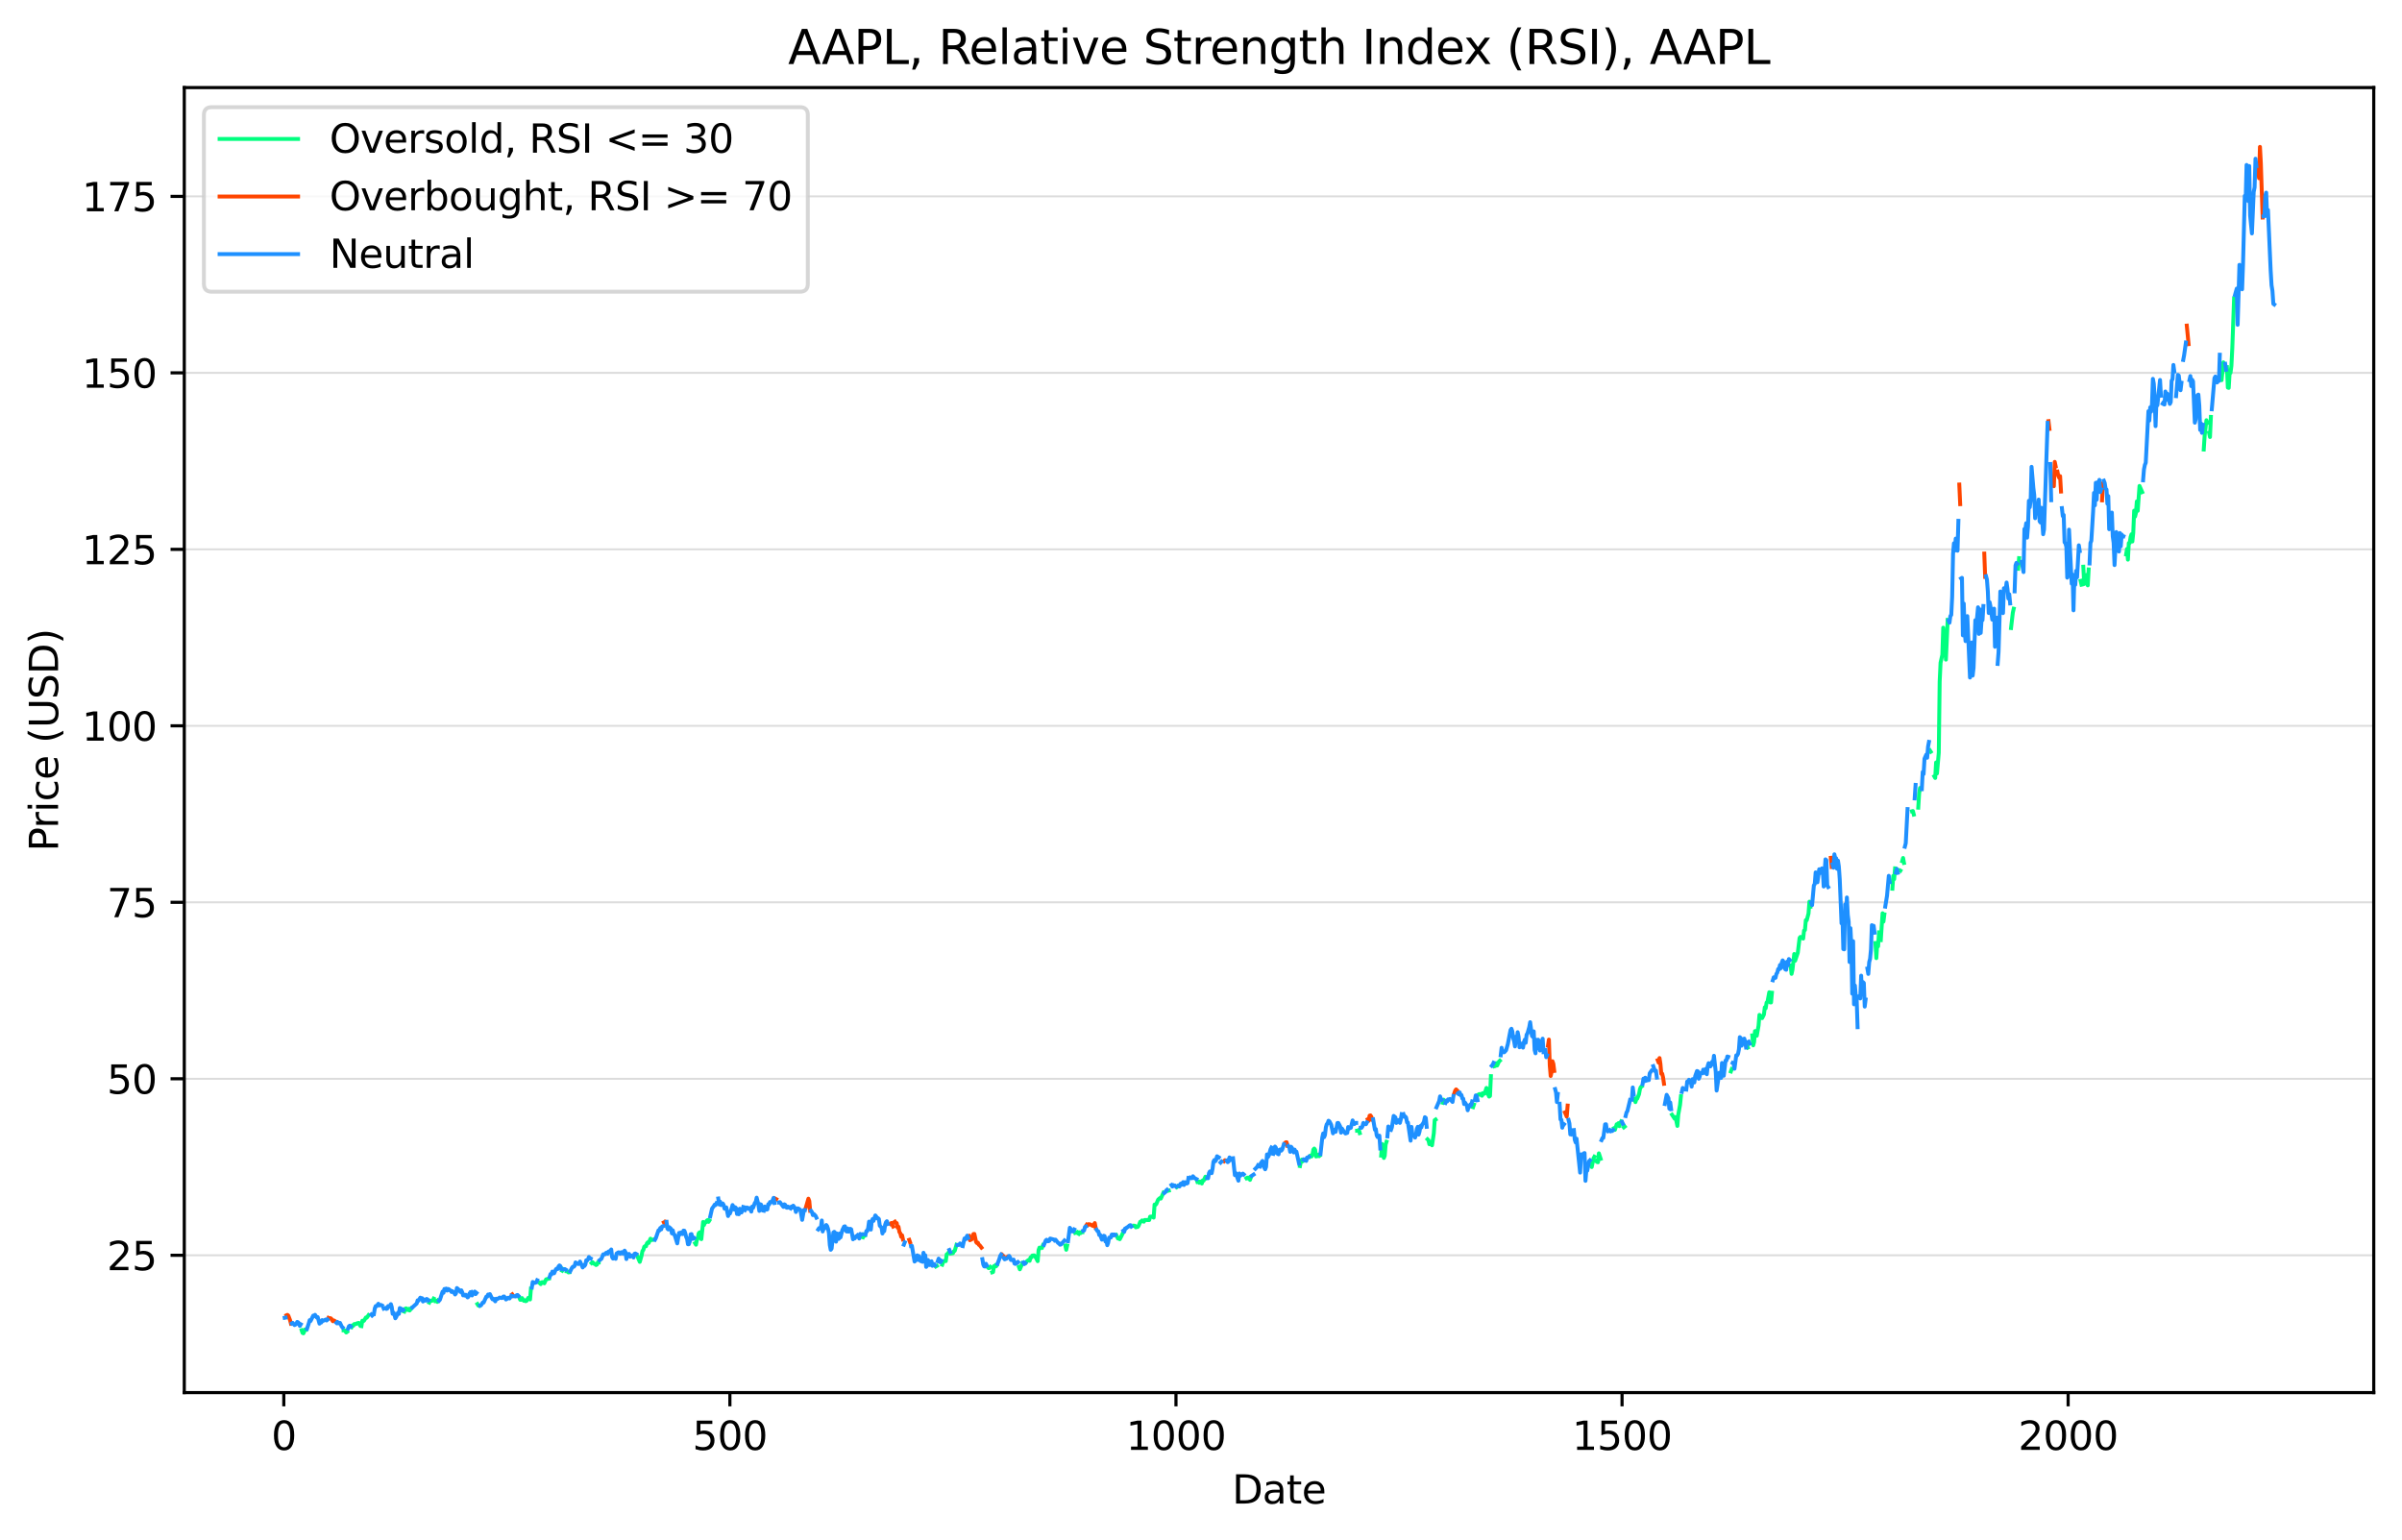 <?xml version="1.0" encoding="utf-8" standalone="no"?>
<!DOCTYPE svg PUBLIC "-//W3C//DTD SVG 1.1//EN"
  "http://www.w3.org/Graphics/SVG/1.1/DTD/svg11.dtd">
<svg xmlns:xlink="http://www.w3.org/1999/xlink" width="612.166pt" height="392.514pt" viewBox="0 0 612.166 392.514" xmlns="http://www.w3.org/2000/svg" version="1.1">
 <defs>
  <style type="text/css">*{stroke-linejoin: round; stroke-linecap: butt}</style>
 </defs>
 <g id="figure_1">
  <g id="patch_1">
   <path d="M 0 392.514 
L 612.166 392.514 
L 612.166 0 
L 0 0 
z
" style="fill: #ffffff"/>
  </g>
  <g id="axes_1">
   <g id="patch_2">
    <path d="M 46.966 354.958 
L 604.966 354.958 
L 604.966 22.318 
L 46.966 22.318 
z
" style="fill: #ffffff"/>
   </g>
   <g id="matplotlib.axis_1">
    <g id="xtick_1">
     <g id="line2d_1">
      <defs>
       <path id="m8e1326f355" d="M 0 0 
L 0 3.5 
" style="stroke: #000000; stroke-width: 0.8"/>
      </defs>
      <g>
       <use xlink:href="#m8e1326f355" x="72.329" y="354.958" style="stroke: #000000; stroke-width: 0.8"/>
      </g>
     </g>
     <g id="text_1">
      <!-- 0 -->
      <g transform="translate(69.148 369.557)scale(0.1 -0.1)">
       <defs>
        <path id="DejaVuSans-30" d="M 2034 4250 
Q 1547 4250 1301 3770 
Q 1056 3291 1056 2328 
Q 1056 1369 1301 889 
Q 1547 409 2034 409 
Q 2525 409 2770 889 
Q 3016 1369 3016 2328 
Q 3016 3291 2770 3770 
Q 2525 4250 2034 4250 
z
M 2034 4750 
Q 2819 4750 3233 4129 
Q 3647 3509 3647 2328 
Q 3647 1150 3233 529 
Q 2819 -91 2034 -91 
Q 1250 -91 836 529 
Q 422 1150 422 2328 
Q 422 3509 836 4129 
Q 1250 4750 2034 4750 
z
" transform="scale(0.016)"/>
       </defs>
       <use xlink:href="#DejaVuSans-30"/>
      </g>
     </g>
    </g>
    <g id="xtick_2">
     <g id="line2d_2">
      <g>
       <use xlink:href="#m8e1326f355" x="186.017" y="354.958" style="stroke: #000000; stroke-width: 0.8"/>
      </g>
     </g>
     <g id="text_2">
      <!-- 500 -->
      <g transform="translate(176.473 369.557)scale(0.1 -0.1)">
       <defs>
        <path id="DejaVuSans-35" d="M 691 4666 
L 3169 4666 
L 3169 4134 
L 1269 4134 
L 1269 2991 
Q 1406 3038 1543 3061 
Q 1681 3084 1819 3084 
Q 2600 3084 3056 2656 
Q 3513 2228 3513 1497 
Q 3513 744 3044 326 
Q 2575 -91 1722 -91 
Q 1428 -91 1123 -41 
Q 819 9 494 109 
L 494 744 
Q 775 591 1075 516 
Q 1375 441 1709 441 
Q 2250 441 2565 725 
Q 2881 1009 2881 1497 
Q 2881 1984 2565 2268 
Q 2250 2553 1709 2553 
Q 1456 2553 1204 2497 
Q 953 2441 691 2322 
L 691 4666 
z
" transform="scale(0.016)"/>
       </defs>
       <use xlink:href="#DejaVuSans-35"/>
       <use xlink:href="#DejaVuSans-30" x="63.623"/>
       <use xlink:href="#DejaVuSans-30" x="127.246"/>
      </g>
     </g>
    </g>
    <g id="xtick_3">
     <g id="line2d_3">
      <g>
       <use xlink:href="#m8e1326f355" x="299.704" y="354.958" style="stroke: #000000; stroke-width: 0.8"/>
      </g>
     </g>
     <g id="text_3">
      <!-- 1000 -->
      <g transform="translate(286.979 369.557)scale(0.1 -0.1)">
       <defs>
        <path id="DejaVuSans-31" d="M 794 531 
L 1825 531 
L 1825 4091 
L 703 3866 
L 703 4441 
L 1819 4666 
L 2450 4666 
L 2450 531 
L 3481 531 
L 3481 0 
L 794 0 
L 794 531 
z
" transform="scale(0.016)"/>
       </defs>
       <use xlink:href="#DejaVuSans-31"/>
       <use xlink:href="#DejaVuSans-30" x="63.623"/>
       <use xlink:href="#DejaVuSans-30" x="127.246"/>
       <use xlink:href="#DejaVuSans-30" x="190.869"/>
      </g>
     </g>
    </g>
    <g id="xtick_4">
     <g id="line2d_4">
      <g>
       <use xlink:href="#m8e1326f355" x="413.391" y="354.958" style="stroke: #000000; stroke-width: 0.8"/>
      </g>
     </g>
     <g id="text_4">
      <!-- 1500 -->
      <g transform="translate(400.666 369.557)scale(0.1 -0.1)">
       <use xlink:href="#DejaVuSans-31"/>
       <use xlink:href="#DejaVuSans-35" x="63.623"/>
       <use xlink:href="#DejaVuSans-30" x="127.246"/>
       <use xlink:href="#DejaVuSans-30" x="190.869"/>
      </g>
     </g>
    </g>
    <g id="xtick_5">
     <g id="line2d_5">
      <g>
       <use xlink:href="#m8e1326f355" x="527.078" y="354.958" style="stroke: #000000; stroke-width: 0.8"/>
      </g>
     </g>
     <g id="text_5">
      <!-- 2000 -->
      <g transform="translate(514.353 369.557)scale(0.1 -0.1)">
       <defs>
        <path id="DejaVuSans-32" d="M 1228 531 
L 3431 531 
L 3431 0 
L 469 0 
L 469 531 
Q 828 903 1448 1529 
Q 2069 2156 2228 2338 
Q 2531 2678 2651 2914 
Q 2772 3150 2772 3378 
Q 2772 3750 2511 3984 
Q 2250 4219 1831 4219 
Q 1534 4219 1204 4116 
Q 875 4013 500 3803 
L 500 4441 
Q 881 4594 1212 4672 
Q 1544 4750 1819 4750 
Q 2544 4750 2975 4387 
Q 3406 4025 3406 3419 
Q 3406 3131 3298 2873 
Q 3191 2616 2906 2266 
Q 2828 2175 2409 1742 
Q 1991 1309 1228 531 
z
" transform="scale(0.016)"/>
       </defs>
       <use xlink:href="#DejaVuSans-32"/>
       <use xlink:href="#DejaVuSans-30" x="63.623"/>
       <use xlink:href="#DejaVuSans-30" x="127.246"/>
       <use xlink:href="#DejaVuSans-30" x="190.869"/>
      </g>
     </g>
    </g>
    <g id="text_6">
     <!-- Date -->
     <g transform="translate(314.015 383.235)scale(0.1 -0.1)">
      <defs>
       <path id="DejaVuSans-44" d="M 1259 4147 
L 1259 519 
L 2022 519 
Q 2988 519 3436 956 
Q 3884 1394 3884 2338 
Q 3884 3275 3436 3711 
Q 2988 4147 2022 4147 
L 1259 4147 
z
M 628 4666 
L 1925 4666 
Q 3281 4666 3915 4102 
Q 4550 3538 4550 2338 
Q 4550 1131 3912 565 
Q 3275 0 1925 0 
L 628 0 
L 628 4666 
z
" transform="scale(0.016)"/>
       <path id="DejaVuSans-61" d="M 2194 1759 
Q 1497 1759 1228 1600 
Q 959 1441 959 1056 
Q 959 750 1161 570 
Q 1363 391 1709 391 
Q 2188 391 2477 730 
Q 2766 1069 2766 1631 
L 2766 1759 
L 2194 1759 
z
M 3341 1997 
L 3341 0 
L 2766 0 
L 2766 531 
Q 2569 213 2275 61 
Q 1981 -91 1556 -91 
Q 1019 -91 701 211 
Q 384 513 384 1019 
Q 384 1609 779 1909 
Q 1175 2209 1959 2209 
L 2766 2209 
L 2766 2266 
Q 2766 2663 2505 2880 
Q 2244 3097 1772 3097 
Q 1472 3097 1187 3025 
Q 903 2953 641 2809 
L 641 3341 
Q 956 3463 1253 3523 
Q 1550 3584 1831 3584 
Q 2591 3584 2966 3190 
Q 3341 2797 3341 1997 
z
" transform="scale(0.016)"/>
       <path id="DejaVuSans-74" d="M 1172 4494 
L 1172 3500 
L 2356 3500 
L 2356 3053 
L 1172 3053 
L 1172 1153 
Q 1172 725 1289 603 
Q 1406 481 1766 481 
L 2356 481 
L 2356 0 
L 1766 0 
Q 1100 0 847 248 
Q 594 497 594 1153 
L 594 3053 
L 172 3053 
L 172 3500 
L 594 3500 
L 594 4494 
L 1172 4494 
z
" transform="scale(0.016)"/>
       <path id="DejaVuSans-65" d="M 3597 1894 
L 3597 1613 
L 953 1613 
Q 991 1019 1311 708 
Q 1631 397 2203 397 
Q 2534 397 2845 478 
Q 3156 559 3463 722 
L 3463 178 
Q 3153 47 2828 -22 
Q 2503 -91 2169 -91 
Q 1331 -91 842 396 
Q 353 884 353 1716 
Q 353 2575 817 3079 
Q 1281 3584 2069 3584 
Q 2775 3584 3186 3129 
Q 3597 2675 3597 1894 
z
M 3022 2063 
Q 3016 2534 2758 2815 
Q 2500 3097 2075 3097 
Q 1594 3097 1305 2825 
Q 1016 2553 972 2059 
L 3022 2063 
z
" transform="scale(0.016)"/>
      </defs>
      <use xlink:href="#DejaVuSans-44"/>
      <use xlink:href="#DejaVuSans-61" x="77.002"/>
      <use xlink:href="#DejaVuSans-74" x="138.281"/>
      <use xlink:href="#DejaVuSans-65" x="177.49"/>
     </g>
    </g>
   </g>
   <g id="matplotlib.axis_2">
    <g id="ytick_1">
     <g id="line2d_6">
      <path d="M 46.966 319.951 
L 604.966 319.951 
" clip-path="url(#p8cc7ee24e7)" style="fill: none; stroke: #dcdcdc; stroke-width: 0.5; stroke-linecap: square"/>
     </g>
     <g id="line2d_7">
      <defs>
       <path id="m2cc95dcd93" d="M 0 0 
L -3.5 0 
" style="stroke: #000000; stroke-width: 0.8"/>
      </defs>
      <g>
       <use xlink:href="#m2cc95dcd93" x="46.966" y="319.951" style="stroke: #000000; stroke-width: 0.8"/>
      </g>
     </g>
     <g id="text_7">
      <!-- 25 -->
      <g transform="translate(27.241 323.75)scale(0.1 -0.1)">
       <use xlink:href="#DejaVuSans-32"/>
       <use xlink:href="#DejaVuSans-35" x="63.623"/>
      </g>
     </g>
    </g>
    <g id="ytick_2">
     <g id="line2d_8">
      <path d="M 46.966 274.968 
L 604.966 274.968 
" clip-path="url(#p8cc7ee24e7)" style="fill: none; stroke: #dcdcdc; stroke-width: 0.5; stroke-linecap: square"/>
     </g>
     <g id="line2d_9">
      <g>
       <use xlink:href="#m2cc95dcd93" x="46.966" y="274.968" style="stroke: #000000; stroke-width: 0.8"/>
      </g>
     </g>
     <g id="text_8">
      <!-- 50 -->
      <g transform="translate(27.241 278.767)scale(0.1 -0.1)">
       <use xlink:href="#DejaVuSans-35"/>
       <use xlink:href="#DejaVuSans-30" x="63.623"/>
      </g>
     </g>
    </g>
    <g id="ytick_3">
     <g id="line2d_10">
      <path d="M 46.966 229.984 
L 604.966 229.984 
" clip-path="url(#p8cc7ee24e7)" style="fill: none; stroke: #dcdcdc; stroke-width: 0.5; stroke-linecap: square"/>
     </g>
     <g id="line2d_11">
      <g>
       <use xlink:href="#m2cc95dcd93" x="46.966" y="229.984" style="stroke: #000000; stroke-width: 0.8"/>
      </g>
     </g>
     <g id="text_9">
      <!-- 75 -->
      <g transform="translate(27.241 233.784)scale(0.1 -0.1)">
       <defs>
        <path id="DejaVuSans-37" d="M 525 4666 
L 3525 4666 
L 3525 4397 
L 1831 0 
L 1172 0 
L 2766 4134 
L 525 4134 
L 525 4666 
z
" transform="scale(0.016)"/>
       </defs>
       <use xlink:href="#DejaVuSans-37"/>
       <use xlink:href="#DejaVuSans-35" x="63.623"/>
      </g>
     </g>
    </g>
    <g id="ytick_4">
     <g id="line2d_12">
      <path d="M 46.966 185.001 
L 604.966 185.001 
" clip-path="url(#p8cc7ee24e7)" style="fill: none; stroke: #dcdcdc; stroke-width: 0.5; stroke-linecap: square"/>
     </g>
     <g id="line2d_13">
      <g>
       <use xlink:href="#m2cc95dcd93" x="46.966" y="185.001" style="stroke: #000000; stroke-width: 0.8"/>
      </g>
     </g>
     <g id="text_10">
      <!-- 100 -->
      <g transform="translate(20.878 188.8)scale(0.1 -0.1)">
       <use xlink:href="#DejaVuSans-31"/>
       <use xlink:href="#DejaVuSans-30" x="63.623"/>
       <use xlink:href="#DejaVuSans-30" x="127.246"/>
      </g>
     </g>
    </g>
    <g id="ytick_5">
     <g id="line2d_14">
      <path d="M 46.966 140.018 
L 604.966 140.018 
" clip-path="url(#p8cc7ee24e7)" style="fill: none; stroke: #dcdcdc; stroke-width: 0.5; stroke-linecap: square"/>
     </g>
     <g id="line2d_15">
      <g>
       <use xlink:href="#m2cc95dcd93" x="46.966" y="140.018" style="stroke: #000000; stroke-width: 0.8"/>
      </g>
     </g>
     <g id="text_11">
      <!-- 125 -->
      <g transform="translate(20.878 143.817)scale(0.1 -0.1)">
       <use xlink:href="#DejaVuSans-31"/>
       <use xlink:href="#DejaVuSans-32" x="63.623"/>
       <use xlink:href="#DejaVuSans-35" x="127.246"/>
      </g>
     </g>
    </g>
    <g id="ytick_6">
     <g id="line2d_16">
      <path d="M 46.966 95.035 
L 604.966 95.035 
" clip-path="url(#p8cc7ee24e7)" style="fill: none; stroke: #dcdcdc; stroke-width: 0.5; stroke-linecap: square"/>
     </g>
     <g id="line2d_17">
      <g>
       <use xlink:href="#m2cc95dcd93" x="46.966" y="95.035" style="stroke: #000000; stroke-width: 0.8"/>
      </g>
     </g>
     <g id="text_12">
      <!-- 150 -->
      <g transform="translate(20.878 98.834)scale(0.1 -0.1)">
       <use xlink:href="#DejaVuSans-31"/>
       <use xlink:href="#DejaVuSans-35" x="63.623"/>
       <use xlink:href="#DejaVuSans-30" x="127.246"/>
      </g>
     </g>
    </g>
    <g id="ytick_7">
     <g id="line2d_18">
      <path d="M 46.966 50.051 
L 604.966 50.051 
" clip-path="url(#p8cc7ee24e7)" style="fill: none; stroke: #dcdcdc; stroke-width: 0.5; stroke-linecap: square"/>
     </g>
     <g id="line2d_19">
      <g>
       <use xlink:href="#m2cc95dcd93" x="46.966" y="50.051" style="stroke: #000000; stroke-width: 0.8"/>
      </g>
     </g>
     <g id="text_13">
      <!-- 175 -->
      <g transform="translate(20.878 53.851)scale(0.1 -0.1)">
       <use xlink:href="#DejaVuSans-31"/>
       <use xlink:href="#DejaVuSans-37" x="63.623"/>
       <use xlink:href="#DejaVuSans-35" x="127.246"/>
      </g>
     </g>
    </g>
    <g id="text_14">
     <!-- Price (USD) -->
     <g transform="translate(14.798 217.01)rotate(-90)scale(0.1 -0.1)">
      <defs>
       <path id="DejaVuSans-50" d="M 1259 4147 
L 1259 2394 
L 2053 2394 
Q 2494 2394 2734 2622 
Q 2975 2850 2975 3272 
Q 2975 3691 2734 3919 
Q 2494 4147 2053 4147 
L 1259 4147 
z
M 628 4666 
L 2053 4666 
Q 2838 4666 3239 4311 
Q 3641 3956 3641 3272 
Q 3641 2581 3239 2228 
Q 2838 1875 2053 1875 
L 1259 1875 
L 1259 0 
L 628 0 
L 628 4666 
z
" transform="scale(0.016)"/>
       <path id="DejaVuSans-72" d="M 2631 2963 
Q 2534 3019 2420 3045 
Q 2306 3072 2169 3072 
Q 1681 3072 1420 2755 
Q 1159 2438 1159 1844 
L 1159 0 
L 581 0 
L 581 3500 
L 1159 3500 
L 1159 2956 
Q 1341 3275 1631 3429 
Q 1922 3584 2338 3584 
Q 2397 3584 2469 3576 
Q 2541 3569 2628 3553 
L 2631 2963 
z
" transform="scale(0.016)"/>
       <path id="DejaVuSans-69" d="M 603 3500 
L 1178 3500 
L 1178 0 
L 603 0 
L 603 3500 
z
M 603 4863 
L 1178 4863 
L 1178 4134 
L 603 4134 
L 603 4863 
z
" transform="scale(0.016)"/>
       <path id="DejaVuSans-63" d="M 3122 3366 
L 3122 2828 
Q 2878 2963 2633 3030 
Q 2388 3097 2138 3097 
Q 1578 3097 1268 2742 
Q 959 2388 959 1747 
Q 959 1106 1268 751 
Q 1578 397 2138 397 
Q 2388 397 2633 464 
Q 2878 531 3122 666 
L 3122 134 
Q 2881 22 2623 -34 
Q 2366 -91 2075 -91 
Q 1284 -91 818 406 
Q 353 903 353 1747 
Q 353 2603 823 3093 
Q 1294 3584 2113 3584 
Q 2378 3584 2631 3529 
Q 2884 3475 3122 3366 
z
" transform="scale(0.016)"/>
       <path id="DejaVuSans-20" transform="scale(0.016)"/>
       <path id="DejaVuSans-28" d="M 1984 4856 
Q 1566 4138 1362 3434 
Q 1159 2731 1159 2009 
Q 1159 1288 1364 580 
Q 1569 -128 1984 -844 
L 1484 -844 
Q 1016 -109 783 600 
Q 550 1309 550 2009 
Q 550 2706 781 3412 
Q 1013 4119 1484 4856 
L 1984 4856 
z
" transform="scale(0.016)"/>
       <path id="DejaVuSans-55" d="M 556 4666 
L 1191 4666 
L 1191 1831 
Q 1191 1081 1462 751 
Q 1734 422 2344 422 
Q 2950 422 3222 751 
Q 3494 1081 3494 1831 
L 3494 4666 
L 4128 4666 
L 4128 1753 
Q 4128 841 3676 375 
Q 3225 -91 2344 -91 
Q 1459 -91 1007 375 
Q 556 841 556 1753 
L 556 4666 
z
" transform="scale(0.016)"/>
       <path id="DejaVuSans-53" d="M 3425 4513 
L 3425 3897 
Q 3066 4069 2747 4153 
Q 2428 4238 2131 4238 
Q 1616 4238 1336 4038 
Q 1056 3838 1056 3469 
Q 1056 3159 1242 3001 
Q 1428 2844 1947 2747 
L 2328 2669 
Q 3034 2534 3370 2195 
Q 3706 1856 3706 1288 
Q 3706 609 3251 259 
Q 2797 -91 1919 -91 
Q 1588 -91 1214 -16 
Q 841 59 441 206 
L 441 856 
Q 825 641 1194 531 
Q 1563 422 1919 422 
Q 2459 422 2753 634 
Q 3047 847 3047 1241 
Q 3047 1584 2836 1778 
Q 2625 1972 2144 2069 
L 1759 2144 
Q 1053 2284 737 2584 
Q 422 2884 422 3419 
Q 422 4038 858 4394 
Q 1294 4750 2059 4750 
Q 2388 4750 2728 4690 
Q 3069 4631 3425 4513 
z
" transform="scale(0.016)"/>
       <path id="DejaVuSans-29" d="M 513 4856 
L 1013 4856 
Q 1481 4119 1714 3412 
Q 1947 2706 1947 2009 
Q 1947 1309 1714 600 
Q 1481 -109 1013 -844 
L 513 -844 
Q 928 -128 1133 580 
Q 1338 1288 1338 2009 
Q 1338 2731 1133 3434 
Q 928 4138 513 4856 
z
" transform="scale(0.016)"/>
      </defs>
      <use xlink:href="#DejaVuSans-50"/>
      <use xlink:href="#DejaVuSans-72" x="58.553"/>
      <use xlink:href="#DejaVuSans-69" x="99.666"/>
      <use xlink:href="#DejaVuSans-63" x="127.449"/>
      <use xlink:href="#DejaVuSans-65" x="182.43"/>
      <use xlink:href="#DejaVuSans-20" x="243.953"/>
      <use xlink:href="#DejaVuSans-28" x="275.74"/>
      <use xlink:href="#DejaVuSans-55" x="314.754"/>
      <use xlink:href="#DejaVuSans-53" x="387.947"/>
      <use xlink:href="#DejaVuSans-44" x="451.424"/>
      <use xlink:href="#DejaVuSans-29" x="528.426"/>
     </g>
    </g>
   </g>
   <g id="line2d_20">
    <path d="M 76.877 339.05 
L 77.104 339.74 
L 77.332 339.838 
L 77.786 338.836 
L 78.014 338.879 
M 87.563 339.066 
L 87.791 339.061 
L 88.245 339.629 
L 88.473 339.453 
M 89.61 338.262 
L 89.837 337.793 
L 90.064 337.897 
L 90.292 337.476 
L 90.747 337.466 
L 90.974 337.289 
L 91.429 337.189 
L 91.656 337.626 
M 92.111 338.009 
L 92.338 336.626 
L 92.566 336.756 
L 92.793 336.596 
L 93.248 335.803 
L 93.475 335.854 
L 93.93 335.211 
M 103.025 334.297 
L 103.252 333.577 
L 103.48 333.474 
L 103.707 333.87 
L 103.934 333.894 
L 104.162 333.591 
L 104.389 334.028 
L 104.844 333.469 
M 109.391 332.001 
L 109.619 331.482 
L 109.846 331.579 
L 110.301 331.477 
L 110.528 330.994 
M 110.983 331.606 
L 111.21 331.547 
L 111.438 331.839 
L 111.665 331.445 
M 121.67 332.386 
L 121.897 332.755 
L 122.124 332.817 
M 132.356 330.759 
L 132.584 331.295 
L 132.811 331.297 
L 133.038 330.855 
L 133.493 331.543 
L 133.72 331.41 
L 133.948 331.649 
L 134.175 331.582 
L 134.63 330.8 
L 134.857 330.766 
L 135.085 331.213 
L 135.312 328.448 
M 137.131 326.736 
L 137.358 326.87 
L 137.813 327.306 
L 138.041 326.838 
L 138.495 326.771 
L 138.723 327.096 
L 139.177 326.082 
L 139.632 325.972 
L 139.86 325.91 
M 143.27 323.874 
L 143.498 323.46 
M 144.407 324.04 
L 144.634 324.076 
L 144.862 324.323 
L 145.089 324.287 
M 150.773 321.93 
L 151.001 321.692 
L 151.456 322.146 
L 151.683 322.218 
L 151.91 322.434 
L 152.138 322.317 
L 152.365 321.755 
L 152.592 321.764 
M 162.37 320.036 
L 163.052 321.633 
L 163.506 320.059 
L 163.734 318.84 
L 163.961 318.606 
L 164.189 317.778 
L 164.416 317.603 
L 164.643 317.652 
L 164.871 316.919 
L 165.098 316.649 
L 165.325 316.811 
L 165.78 315.723 
L 166.008 316.082 
L 166.235 315.966 
L 166.462 316.037 
L 166.69 315.898 
M 177.149 316.883 
L 177.376 317.257 
L 177.604 316.028 
L 177.831 315.655 
L 178.058 314.373 
L 178.286 314.112 
L 178.513 314.058 
L 178.741 315.84 
L 179.195 311.449 
L 179.423 312.232 
L 179.65 311.571 
L 179.877 311.562 
L 180.105 311.152 
L 180.332 310.981 
L 180.56 311.436 
L 180.787 311.08 
M 219.895 315.358 
L 220.123 314.616 
L 220.35 314.985 
M 238.54 322.785 
L 238.767 322.655 
M 240.132 322.34 
L 240.359 321.705 
L 240.586 321.408 
L 240.814 321.341 
L 241.041 321.44 
L 241.269 319.713 
L 241.496 319.614 
L 241.723 319.276 
M 242.405 319.488 
L 242.86 319.425 
L 243.088 318.934 
L 243.315 318.817 
L 243.77 317.266 
M 251.728 322.992 
L 251.955 323.226 
L 252.183 323.194 
L 252.41 322.911 
M 252.865 324.296 
L 253.092 324.215 
L 253.319 322.704 
L 253.547 322.879 
L 253.774 322.398 
L 254.002 322.56 
M 259.686 322.92 
L 259.913 323.532 
L 260.368 322.47 
L 260.595 321.93 
M 261.505 321.777 
L 261.732 321.444 
L 262.187 321.112 
L 262.414 321.359 
L 262.642 320.495 
L 262.869 320.5 
L 263.097 320.027 
L 263.551 319.969 
L 264.006 320.554 
L 264.461 321.449 
L 264.688 318.624 
L 264.916 317.999 
L 265.143 318.057 
M 265.598 317.936 
L 265.825 317.346 
M 271.509 317.468 
L 271.737 318.543 
L 271.964 317.504 
M 274.011 314.234 
L 274.465 314.063 
M 274.92 314.472 
L 275.147 314.081 
L 275.375 314.319 
L 275.602 314.103 
L 275.83 314.081 
M 284.47 314.796 
L 284.925 315.682 
L 285.152 315.498 
L 285.379 315.853 
L 285.834 314.989 
L 286.061 314.499 
M 289.017 312.412 
L 289.245 312.425 
L 289.472 312.835 
L 289.699 312.686 
L 289.927 312.745 
L 290.154 312.479 
L 290.609 311.409 
L 290.836 311.355 
L 291.064 311.067 
L 291.518 311.386 
L 291.746 310.954 
L 292.883 310.968 
L 293.11 310.109 
L 293.565 310.077 
L 294.019 310.347 
L 294.247 307.018 
L 294.474 307.117 
L 294.702 306.87 
L 295.156 305.768 
L 295.611 305.367 
L 295.838 305.502 
L 296.521 303.977 
M 297.657 303.519 
L 297.885 303.46 
M 299.931 302.551 
L 300.159 302.345 
M 305.161 301.224 
L 305.388 301.148 
L 305.616 301.485 
L 305.843 301.135 
L 306.298 301.652 
L 306.525 300.86 
L 306.752 300.937 
L 307.207 299.92 
L 307.435 300.302 
M 317.666 300.302 
L 317.894 300.149 
L 318.121 300.383 
L 318.349 300.118 
L 318.576 300.73 
L 318.803 300.077 
M 331.309 297.212 
L 331.536 296.047 
L 331.764 295.557 
L 331.991 295.984 
M 333.81 294.805 
L 334.037 294.513 
L 334.265 294.76 
L 334.492 294.315 
L 334.72 293.015 
L 334.947 292.75 
L 335.174 293.069 
L 335.402 294.769 
L 335.629 294.648 
L 335.856 294.684 
L 336.084 294.266 
L 336.311 294.576 
M 345.861 288.206 
L 346.088 288.193 
L 346.316 287.977 
L 346.543 288.809 
M 352 294.54 
L 352.227 291.598 
L 352.682 295.143 
L 352.91 294.576 
L 353.137 291.742 
L 353.364 291.009 
M 363.823 290.388 
L 364.051 290.604 
L 364.278 291.639 
L 364.733 291.063 
L 364.96 291.917 
L 365.415 288.868 
L 365.642 285.507 
L 365.87 285.363 
M 367.689 281.067 
L 367.916 280.285 
L 368.144 280.82 
M 375.42 282.201 
L 375.647 281.535 
M 376.784 279.003 
L 377.011 278.868 
L 377.239 279.057 
L 377.466 278.814 
L 377.693 279.286 
L 377.921 278.62 
L 378.148 278.818 
L 378.375 278.742 
L 378.83 277.298 
L 379.058 277.572 
L 379.285 279.025 
L 379.512 279.507 
L 379.74 279.336 
L 379.967 274.293 
M 380.877 271.769 
L 381.104 271.706 
L 381.331 270.973 
L 381.559 271.581 
L 382.013 270.582 
L 382.241 270.361 
M 405.433 296.429 
L 405.66 297.459 
L 406.115 295.237 
L 406.343 294.823 
M 406.797 295.975 
L 407.025 295.696 
L 407.252 296.245 
L 407.479 293.969 
L 407.934 295.354 
M 411.345 287.55 
L 411.572 287.986 
L 412.027 286.56 
L 412.254 286.515 
L 412.482 286.272 
L 412.709 287.046 
L 412.936 286.227 
L 413.164 285.831 
M 413.846 287.338 
L 414.073 287.154 
M 416.574 280.033 
L 416.802 280.91 
L 417.029 280.154 
L 417.257 280.042 
L 417.711 278.908 
L 417.939 277.658 
L 418.166 277.059 
L 418.393 276.907 
M 426.124 284.117 
L 426.806 285.143 
L 427.034 284.729 
L 427.488 286.978 
L 427.716 284.126 
L 428.171 281.616 
L 428.398 279.399 
M 441.131 273.096 
L 441.358 272.48 
M 445.224 266.547 
L 445.451 267.015 
M 446.588 263.906 
L 446.815 266.439 
L 447.043 265.602 
L 447.27 262.818 
L 447.497 262.795 
L 447.725 263.992 
L 448.179 261.432 
L 448.407 258.679 
L 448.862 259.08 
L 449.089 259.507 
L 449.544 258.589 
L 449.771 256.745 
L 449.998 256.992 
L 450.226 255.544 
L 450.453 255.364 
L 450.908 252.903 
L 451.135 255.495 
L 451.363 255.508 
L 451.59 253.034 
M 456.365 246.106 
L 456.592 248.225 
L 456.82 247.195 
L 457.274 243.16 
L 457.502 244.865 
L 458.184 242.823 
L 458.639 239.044 
L 458.866 238.797 
L 459.093 239.098 
L 459.321 238.972 
L 459.548 239.233 
L 459.776 237.182 
L 460.003 237.06 
L 460.23 234.523 
L 460.458 234.573 
L 460.912 232.841 
L 461.14 229.827 
L 461.367 231.141 
M 477.966 240.362 
L 478.193 244.213 
L 478.42 240.735 
L 478.648 241.217 
L 478.875 237.645 
M 479.33 239.62 
L 479.785 232.773 
L 480.012 234.901 
L 480.239 233.061 
M 482.286 226.516 
L 482.513 223.255 
L 482.74 224.074 
L 482.968 221.334 
M 483.877 221.838 
L 484.105 221.775 
L 484.332 221.914 
M 484.787 219.485 
L 485.014 218.685 
L 485.242 219.944 
M 487.288 206.778 
L 487.515 206.715 
L 487.743 207.619 
M 488.88 205.86 
L 489.107 202.194 
L 489.334 200.835 
L 489.562 201.146 
M 491.835 191.258 
L 492.063 191.609 
M 492.972 197.875 
L 493.2 198.289 
L 493.427 194.34 
L 493.654 197.142 
L 494.109 191.857 
L 494.337 173.737 
L 494.564 168.92 
L 495.019 166.895 
L 495.246 159.986 
L 495.473 165.006 
L 495.701 162.1 
L 495.928 168.133 
L 496.383 157.993 
M 512.526 160.08 
L 512.981 156.158 
L 513.209 155.15 
M 514.345 144.966 
L 514.573 142.267 
M 530.262 148.061 
L 530.489 149.033 
M 530.944 144.444 
L 531.171 148.853 
L 531.853 146.514 
L 532.081 149.195 
L 532.308 145.146 
M 541.858 141.313 
L 542.085 139.91 
L 542.313 142.645 
L 542.54 138.417 
L 542.767 138.399 
L 542.995 136.887 
L 543.222 136.185 
L 543.449 138.021 
L 543.677 135.79 
L 543.904 130.158 
L 544.132 131.669 
L 544.359 130.751 
L 544.586 127.801 
L 544.814 130.194 
L 545.268 123.86 
L 545.951 125.425 
M 561.639 114.575 
L 561.867 111.031 
L 562.322 107.108 
L 562.549 107.81 
M 563.004 110.311 
L 563.231 111.391 
L 563.458 106.263 
M 565.96 95.395 
L 566.187 96.906 
L 566.642 92.354 
L 566.869 93.307 
M 567.551 93.577 
L 567.779 98.777 
L 568.006 98.867 
L 568.233 95.053 
L 568.461 95.035 
L 568.688 93.235 
L 568.915 88.755 
L 569.37 76.052 
L 569.37 76.052 
" clip-path="url(#p8cc7ee24e7)" style="fill: none; stroke: #00ff7f; stroke-linecap: square"/>
   </g>
   <g id="line2d_21">
    <path d="M 73.011 335.251 
L 73.239 335.144 
L 73.466 335.301 
L 73.921 336.488 
L 74.148 337.372 
M 83.698 335.915 
L 83.925 336.033 
L 84.153 335.97 
L 84.38 336.061 
L 84.835 336.758 
L 85.062 336.543 
L 85.517 336.813 
M 130.537 329.912 
L 130.765 330.247 
M 169.191 311.573 
L 169.418 312.034 
L 169.646 311.404 
M 197.613 305.536 
L 197.84 305.655 
M 205.343 307.887 
L 206.026 305.525 
L 206.253 306.119 
L 206.48 308.606 
M 226.944 311.94 
L 227.171 311.719 
L 227.626 312.628 
M 228.081 311.391 
L 228.308 311.728 
L 228.536 311.751 
L 228.763 312.925 
L 228.99 312.677 
L 229.218 314.022 
L 229.445 314.337 
L 229.672 315.232 
L 229.9 314.85 
L 230.127 315.912 
M 231.719 316.019 
L 231.946 316.658 
M 246.953 315.021 
L 247.18 316.109 
L 247.635 315.894 
L 248.09 314.535 
L 248.317 314.508 
L 248.772 316.586 
L 248.999 316.843 
L 249.227 316.744 
L 249.454 317.266 
L 249.681 317.396 
L 250.136 317.994 
M 255.366 319.794 
L 255.593 320.014 
M 256.503 320.567 
L 256.73 320.387 
M 276.966 312.151 
L 277.194 312.313 
L 277.421 312.02 
L 277.876 312.092 
L 278.558 312.484 
L 279.013 311.742 
L 279.24 312.938 
M 311.982 295.957 
L 312.209 295.719 
L 312.437 295.835 
M 327.444 291.454 
L 327.671 291.162 
L 327.898 291.139 
L 328.126 292.025 
M 348.589 285.273 
L 348.817 285.678 
L 349.044 284.369 
L 349.272 284.297 
L 349.499 284.657 
L 349.726 285.314 
M 370.645 278.643 
L 370.872 277.977 
L 371.099 277.676 
L 371.327 277.91 
M 394.519 266.484 
L 394.746 264.972 
L 394.974 271.603 
L 395.201 274.253 
L 395.429 273.272 
L 395.656 270.492 
L 395.883 271.149 
L 396.111 272.957 
M 398.839 283.542 
L 399.294 284.603 
L 399.521 281.796 
M 422.486 270.236 
L 422.714 270.852 
L 422.941 269.682 
L 423.168 271.153 
L 423.396 273.681 
L 423.623 273.663 
L 423.85 274.644 
L 424.078 276.236 
M 466.597 218.644 
L 466.824 220.974 
M 499.339 123.5 
L 499.566 128.502 
M 505.705 141.098 
L 505.933 147.035 
M 522.076 107.342 
L 522.304 109.321 
M 522.986 123.572 
L 523.213 122.043 
L 523.44 123.932 
L 523.668 117.724 
L 523.895 118.858 
M 524.35 120.207 
L 524.577 121.323 
L 524.805 121.791 
L 525.032 121.359 
L 525.259 125.281 
M 535.719 127.531 
L 535.946 123.248 
M 557.319 82.997 
L 557.774 87.711 
M 575.282 42.17 
L 575.737 45.427 
L 575.964 37.438 
L 576.191 41.595 
L 576.646 55.449 
L 576.646 55.449 
" clip-path="url(#p8cc7ee24e7)" style="fill: none; stroke: #ff4500; stroke-linecap: square"/>
   </g>
   <g id="line2d_22">
    <path d="M 72.557 335.883 
L 72.784 335.841 
M 74.376 337.315 
L 74.603 337.174 
L 75.058 337.739 
L 75.513 337.496 
L 75.74 336.936 
L 75.967 337.023 
L 76.195 337.315 
L 76.422 337.954 
L 76.649 337.543 
M 78.241 338.691 
L 78.696 337.294 
L 78.923 336.48 
L 79.15 336.705 
L 79.833 335.328 
L 80.06 335.46 
L 80.287 335.127 
L 80.742 335.826 
L 80.969 335.712 
L 81.424 337.376 
L 81.652 337.008 
L 81.879 337.092 
L 82.106 336.471 
L 82.334 336.681 
L 83.016 336.328 
L 83.243 336.567 
L 83.471 336.341 
M 85.744 337.161 
L 85.972 336.918 
L 86.199 337.299 
L 86.426 337.173 
L 86.654 337.188 
L 87.109 338.147 
L 87.336 338.362 
M 88.7 338.637 
L 88.928 338.041 
L 89.155 337.893 
L 89.382 338.11 
M 94.612 335.054 
L 94.839 335.309 
M 95.294 334.901 
L 95.521 333.474 
L 95.749 332.9 
L 95.976 332.938 
L 96.431 332.306 
L 96.658 332.735 
L 97.113 332.613 
L 97.34 332.738 
M 97.795 333.537 
L 98.25 333.337 
L 98.477 333.625 
L 98.705 333.537 
L 98.932 332.887 
L 99.159 333.107 
L 99.387 332.918 
L 99.614 332.407 
L 99.842 333.148 
L 100.069 334.878 
L 100.296 334.558 
L 100.524 335.059 
L 100.751 336.009 
L 100.978 335.675 
L 101.433 334.583 
L 101.661 334.898 
L 101.888 333.405 
L 102.115 333.504 
L 102.343 333.99 
L 102.57 333.689 
L 102.797 333.912 
M 105.071 333.265 
L 106.208 332.232 
L 106.435 331.431 
L 106.663 331.527 
L 107.118 330.753 
L 107.345 331.135 
L 107.572 330.883 
L 107.8 331.732 
L 108.027 331.203 
L 108.482 331.516 
L 108.709 331.084 
L 108.937 331.168 
L 109.164 331.459 
M 111.892 331.531 
L 112.12 331.278 
L 112.802 329.2 
L 113.029 329.511 
L 113.257 328.541 
L 113.484 328.626 
L 113.711 328.44 
L 113.939 328.946 
L 114.166 328.534 
L 114.394 328.591 
L 114.621 328.86 
L 114.848 328.913 
L 115.076 329.306 
L 115.303 329.108 
L 115.758 329.541 
L 115.985 329.946 
L 116.213 329.653 
L 116.44 328.299 
L 116.895 328.697 
L 117.349 329.3 
L 117.577 328.882 
L 117.804 329.389 
L 118.032 330.17 
L 118.259 329.98 
L 118.486 330.23 
L 118.714 330.011 
L 119.168 330.687 
L 119.396 330.507 
L 119.623 329.822 
M 120.078 329.317 
L 120.305 330.19 
L 120.533 329.65 
L 120.76 329.493 
L 120.987 329.193 
L 121.215 329.843 
L 121.442 329.558 
M 122.352 332.765 
L 122.579 332.705 
L 123.034 331.994 
L 123.261 332 
L 123.943 330.493 
L 124.171 330.495 
L 124.398 329.948 
L 124.625 329.977 
L 124.853 329.848 
L 125.308 330.802 
L 125.535 331.181 
L 125.762 331.033 
L 126.217 331.688 
L 126.444 331.025 
L 126.672 331.117 
L 126.899 331.019 
L 127.354 330.724 
L 127.809 330.847 
L 128.036 330.816 
L 128.263 330.484 
L 128.491 330.451 
L 128.946 331.217 
L 129.173 331.085 
L 129.4 330.786 
L 129.628 330.795 
L 129.855 330.959 
L 130.31 330.285 
M 130.992 330.396 
L 131.447 330.442 
L 131.674 330.127 
L 131.901 330.069 
L 132.129 330.311 
M 135.539 328.18 
L 135.767 326.757 
L 136.222 327.014 
L 136.676 326.854 
L 136.904 326.315 
M 140.087 325.469 
L 140.314 324.73 
L 140.542 324.834 
L 140.769 324.104 
L 141.224 324.536 
L 141.679 323.497 
L 141.906 323.334 
L 142.133 323.449 
L 142.361 322.785 
L 142.588 322.538 
L 142.815 322.713 
L 143.043 323.419 
M 143.725 323.514 
L 143.952 323.469 
L 144.18 323.613 
M 145.317 324.045 
L 145.771 323.131 
L 145.999 322.866 
L 146.226 322.884 
L 146.453 322.637 
L 146.681 321.765 
L 146.908 322.043 
L 147.136 322.025 
L 147.363 322.185 
L 147.59 322.101 
L 147.818 321.548 
L 148.5 323.059 
L 148.727 322.457 
L 148.955 322.678 
L 149.182 322.326 
L 149.409 321.215 
L 149.637 321.287 
L 149.864 320.999 
L 150.091 320.392 
L 150.319 320.68 
L 150.546 320.783 
M 152.82 321.193 
L 153.275 320.86 
L 153.729 319.713 
L 154.184 319.69 
L 154.411 319.357 
L 154.639 319.258 
L 154.866 319.551 
L 155.094 318.993 
L 155.548 318.826 
L 155.776 318.467 
L 156.003 320.428 
L 156.23 320.797 
L 156.458 320.414 
L 156.913 320.855 
L 157.14 319.501 
L 157.595 319.204 
L 157.822 319.218 
L 158.049 319.564 
L 158.277 319.24 
L 158.504 319.146 
L 158.732 319.519 
L 158.959 319.474 
L 159.186 318.763 
L 159.414 319.164 
L 159.641 320.909 
L 159.868 319.614 
L 160.096 319.902 
L 160.323 319.614 
L 160.551 320.32 
L 160.778 319.996 
L 161.233 320.122 
L 161.46 320.513 
L 161.687 319.591 
L 161.915 319.492 
L 162.142 319.623 
M 166.917 315.979 
L 167.144 315.588 
L 167.827 313.572 
L 168.054 313.658 
L 168.281 312.992 
L 168.509 313.352 
L 168.736 312.614 
L 168.963 312.542 
M 169.873 311.436 
L 170.1 313.172 
L 170.328 313.37 
L 170.555 312.785 
L 171.01 313.204 
L 171.237 314.373 
L 171.465 313.599 
L 171.692 314.576 
L 171.919 314.724 
L 172.601 316.917 
L 173.056 314.261 
L 173.284 314.652 
L 173.511 314.13 
L 173.966 314.549 
L 174.193 313.658 
L 174.42 313.694 
L 174.648 314.319 
L 174.875 315.282 
L 175.103 315.754 
L 175.33 317.14 
L 175.557 317.135 
L 175.785 316.465 
L 176.012 314.603 
L 176.239 314.549 
L 176.467 315.79 
L 176.694 315.354 
L 176.922 315.543 
M 181.014 310.046 
L 181.469 308.048 
L 181.924 307.432 
L 182.151 307.034 
L 182.379 307.153 
L 182.606 306.683 
M 183.061 305.48 
L 183.288 307 
L 183.515 306.269 
L 183.743 307.149 
L 184.198 306.744 
L 184.425 307.113 
L 184.652 308.071 
L 184.88 307.985 
L 185.107 307.743 
L 185.562 309.947 
L 185.789 308.953 
L 186.017 309.339 
L 186.244 308.728 
L 186.699 307.144 
L 186.926 307.583 
L 187.153 308.3 
L 187.381 307.711 
L 187.608 307.945 
L 187.836 309.434 
L 188.063 309.047 
L 188.29 309.492 
L 188.518 308.089 
L 188.745 308.962 
L 188.972 309.043 
L 189.2 308.561 
L 189.427 307.648 
M 189.882 308.435 
L 190.337 307.761 
L 190.564 307.873 
L 190.791 308.12 
L 191.019 307.905 
L 191.246 308.179 
L 191.474 308.818 
L 191.701 307.536 
L 191.928 307.846 
L 192.383 306.604 
L 192.61 306.33 
L 192.838 305.264 
L 193.293 307.068 
L 193.52 308.638 
L 193.747 306.928 
L 193.975 307.041 
L 194.202 308.345 
M 194.657 308.588 
L 194.884 307.527 
L 195.112 308.111 
L 195.339 308.316 
L 195.566 308.251 
L 195.794 306.928 
L 196.021 307.009 
L 196.248 306.371 
L 196.703 306.429 
L 197.158 305.313 
L 197.385 306.627 
M 198.522 306.474 
L 198.75 306.402 
L 199.659 307.617 
L 199.886 306.96 
L 200.114 307.09 
L 200.341 307.729 
L 200.569 307.842 
L 200.796 307.536 
L 201.023 307.671 
M 201.478 307.985 
L 201.705 307.531 
L 201.933 307.792 
L 202.16 307.306 
L 202.615 307.918 
L 202.842 308.917 
L 203.297 307.985 
L 203.524 308.057 
L 203.979 308.395 
L 204.434 310.923 
L 204.889 308.408 
L 205.116 308.431 
M 206.708 308.633 
L 206.935 308.93 
L 207.162 309.708 
L 207.39 309.434 
L 207.845 309.888 
L 208.072 310.37 
M 208.527 313.365 
L 208.754 313.024 
L 208.981 313.145 
L 209.209 312.97 
L 209.436 311.08 
L 209.664 313.883 
L 209.891 313.096 
L 210.118 313.136 
L 210.573 312.232 
L 210.8 312.529 
L 211.028 313.199 
L 211.255 314.261 
L 211.483 317.36 
L 211.71 318.548 
L 211.937 318.269 
L 212.392 314.139 
L 212.619 313.973 
L 212.847 314.211 
L 213.074 316.478 
L 213.302 314.4 
L 213.756 315.781 
L 213.984 314.414 
L 214.211 315.385 
L 214.666 313.559 
L 215.121 312.628 
L 215.348 312.569 
L 215.575 313.689 
L 215.803 313.901 
L 216.03 313.109 
L 216.257 313.923 
L 216.712 313.204 
L 216.94 313.334 
L 217.394 315.876 
L 217.622 315.318 
L 217.849 315.642 
L 218.076 315.282 
M 218.531 314.863 
L 218.759 315.102 
L 218.986 315.678 
L 219.213 314.499 
L 219.441 314.733 
L 219.668 314.647 
M 220.577 314.674 
L 220.805 313.757 
L 221.032 313.761 
L 221.26 312.979 
L 221.487 311.368 
L 221.714 313.078 
L 221.942 313.406 
L 222.169 311.283 
L 222.396 310.716 
L 222.624 311.179 
L 223.079 309.798 
L 223.306 310.055 
L 223.533 310.541 
L 223.761 310.478 
L 223.988 310.698 
L 224.215 312.407 
L 224.67 312.88 
L 224.898 314.4 
L 225.125 313.575 
L 225.352 313.793 
L 225.58 312.173 
L 225.807 311.503 
L 226.034 311.269 
L 226.262 311.966 
M 230.355 317.239 
L 230.582 316.654 
M 232.174 317.585 
L 232.401 317.544 
L 233.083 321.548 
L 233.31 321.319 
L 233.765 319.969 
L 233.993 321.125 
L 234.22 320.167 
L 234.447 321.242 
L 234.675 321.453 
L 234.902 321.395 
L 235.129 321.615 
L 235.357 319.312 
L 235.584 320.203 
L 235.812 319.956 
L 236.039 322.911 
L 236.266 322.61 
L 236.494 321.148 
L 236.721 321.557 
L 236.948 322.434 
L 237.176 321.593 
L 237.403 321.48 
L 237.631 322.641 
L 237.858 322.196 
L 238.085 322.205 
L 238.313 322.529 
M 238.995 321.462 
L 239.222 320.797 
L 239.45 321.633 
L 239.677 321.732 
L 239.904 321.355 
M 241.951 318.597 
L 242.178 319.11 
M 243.997 317.342 
L 244.452 317.293 
L 244.679 316.928 
L 244.907 317.194 
M 245.361 317.616 
L 245.816 315.651 
L 246.043 315.907 
L 246.498 314.949 
L 246.726 315.538 
M 250.364 320.932 
L 250.591 322.277 
L 250.818 322.767 
L 251.046 322.812 
L 251.273 322.119 
L 251.5 322.565 
M 254.229 322.101 
L 254.684 320.896 
L 254.911 320.122 
L 255.138 319.767 
M 255.821 320.644 
L 256.048 320.977 
L 256.275 320.887 
M 256.957 320.428 
L 257.185 320.108 
L 257.412 320.477 
L 257.64 321.148 
L 257.867 321.094 
L 258.094 321.238 
L 258.322 321.053 
L 258.549 322.052 
L 258.776 322.155 
L 259.004 321.791 
L 259.231 321.953 
L 259.459 321.705 
M 260.823 321.8 
L 261.05 322.205 
L 261.278 321.962 
M 266.052 317.311 
L 266.507 316.186 
L 266.735 315.988 
L 266.962 316.352 
L 267.189 316.384 
L 267.417 316.271 
L 267.644 315.687 
L 268.326 315.867 
M 268.781 316.123 
L 269.008 315.97 
L 269.463 316.546 
L 269.69 316.829 
L 269.918 316.883 
L 270.145 317.252 
L 270.373 317.207 
L 271.282 316.19 
M 272.192 316.375 
L 272.646 312.947 
L 272.874 313.24 
L 273.101 313.842 
L 273.556 313.856 
L 273.783 313.374 
M 276.057 313.703 
L 276.284 313.626 
L 276.512 312.731 
L 276.739 312.619 
M 279.468 313.437 
L 279.695 313.779 
L 279.922 313.86 
L 280.15 314.782 
L 280.377 314.737 
L 280.832 315.975 
L 281.059 315.268 
L 281.287 314.976 
L 281.514 315.057 
L 281.741 316.447 
L 281.969 316.159 
L 282.196 317.382 
L 282.423 316.753 
L 282.651 315.457 
L 283.106 315.426 
L 283.333 314.674 
L 283.56 314.643 
L 283.788 314.899 
L 284.015 314.647 
L 284.242 314.746 
M 286.289 313.676 
L 286.516 313.968 
L 286.744 313.118 
L 286.971 313.118 
L 287.198 312.835 
L 287.426 312.767 
L 287.88 312.326 
L 288.108 312.277 
L 288.335 312.623 
M 296.748 304.052 
L 296.975 303.883 
L 297.203 303.442 
L 297.43 303.258 
M 298.567 302.052 
L 298.794 302.426 
L 299.022 302.057 
L 299.249 302.255 
L 299.476 302.174 
L 299.704 302.408 
M 300.386 302.318 
L 300.613 302.412 
L 300.841 301.751 
L 301.068 301.647 
L 301.295 301.962 
L 301.523 301.301 
L 301.75 302.03 
L 301.978 301.319 
L 302.432 301.67 
L 302.66 301.562 
L 302.887 300.248 
M 303.342 300.19 
L 303.569 300.311 
L 303.797 300.293 
L 304.024 299.812 
L 304.479 300.311 
L 304.933 300.532 
M 307.662 300.253 
L 307.889 300.316 
L 308.117 298.998 
L 308.344 298.579 
L 308.799 299.02 
L 309.026 297.927 
L 309.254 296.105 
L 309.481 295.665 
L 309.708 295.993 
L 309.936 295.683 
L 310.163 294.715 
L 310.618 294.999 
M 311.073 296.317 
L 311.3 296.083 
M 312.664 295.809 
L 312.892 296.218 
L 313.119 296.029 
L 313.346 295.008 
L 313.574 295.692 
L 313.801 295.458 
M 314.256 295.215 
L 314.711 299.52 
L 314.938 298.993 
L 315.62 300.937 
L 315.847 299.106 
L 316.075 299.704 
L 316.302 299.317 
L 316.53 299.425 
L 316.757 299.133 
L 316.984 299.34 
M 319.031 299.682 
L 319.485 299.376 
M 319.94 297.891 
L 320.395 297.423 
L 320.622 297.001 
M 321.077 297.338 
L 321.304 296.519 
L 321.759 295.903 
L 321.987 297.207 
L 322.441 298.031 
L 322.669 297.437 
L 322.896 294.248 
L 323.123 294.954 
L 323.351 294.585 
L 323.806 292.925 
L 324.033 292.484 
M 324.488 294.095 
L 324.942 292.241 
L 325.17 292.534 
L 325.397 293.924 
L 325.852 294.216 
L 326.079 293.06 
L 326.307 292.97 
L 326.534 293.289 
L 326.761 293.024 
L 327.216 291.652 
M 328.353 292.102 
L 328.58 292.394 
L 328.808 293.577 
L 329.035 292.286 
L 329.263 292.574 
L 329.717 293.735 
L 329.945 293.015 
L 330.172 293.559 
L 330.399 293.532 
L 331.082 296.609 
M 332.218 295.606 
L 332.446 295.746 
L 332.673 295.444 
L 332.901 295.894 
L 333.128 295.035 
L 333.355 295.075 
L 333.583 294.832 
M 336.539 294.126 
L 336.993 289.938 
L 337.221 288.895 
L 337.448 289.862 
L 337.675 289.313 
L 337.903 287.338 
L 338.13 286.551 
L 338.358 286.299 
L 338.585 285.656 
L 338.812 285.818 
L 339.267 286.677 
L 339.722 288.877 
L 339.949 287.968 
L 340.177 288.395 
L 340.404 288.472 
L 340.859 286.232 
L 341.086 286.227 
L 341.541 287.082 
L 341.768 288.697 
L 341.996 287.631 
L 342.223 287.99 
M 342.678 288.625 
L 342.905 288.908 
L 343.36 288.746 
L 343.587 287.262 
L 343.815 287.698 
L 344.042 287.442 
L 344.269 287.464 
L 344.724 285.575 
L 344.951 286.42 
L 345.179 286.506 
L 345.406 286.209 
L 345.634 286.209 
M 346.77 287.446 
L 346.998 287.46 
L 347.225 287.1 
L 347.453 286.214 
L 347.68 286.506 
L 348.135 286.533 
L 348.362 286.088 
M 349.954 285.296 
L 350.408 287.963 
L 350.636 287.783 
L 350.863 289.38 
L 351.091 289.826 
L 351.545 289.461 
L 351.773 292.736 
M 353.592 289.646 
L 353.819 287.118 
L 354.046 287.37 
M 354.501 287.981 
L 354.729 287.338 
L 355.183 284.428 
L 355.638 284.81 
L 355.865 286.214 
L 356.093 285.669 
M 356.548 285.462 
L 356.775 286.2 
L 357.002 285.341 
L 357.23 283.973 
M 357.684 283.978 
L 357.912 284.666 
L 358.139 284.572 
L 358.367 284.855 
L 358.594 286.079 
L 358.821 286.106 
L 359.503 290.739 
L 359.731 287.217 
L 359.958 289.209 
M 360.413 289.461 
L 360.64 289.956 
L 360.868 289.187 
L 361.095 287.739 
L 361.322 287.203 
L 361.55 289.191 
L 361.777 288.44 
L 362.004 287.001 
L 362.232 287.365 
L 362.459 286.6 
L 362.687 286.335 
L 362.914 285.845 
L 363.141 284.756 
L 363.369 284.936 
L 363.596 287.203 
M 366.097 282.242 
L 366.779 280.654 
L 367.007 279.448 
L 367.234 280.1 
L 367.461 280.298 
M 368.371 281.126 
L 368.598 280.532 
L 368.826 280.744 
L 369.053 280.204 
L 369.28 280.298 
L 369.508 280.105 
L 370.19 280.874 
L 370.417 279.358 
M 371.554 278.701 
L 371.782 278.913 
L 372.009 278.44 
L 372.236 279.151 
L 372.464 279.106 
L 372.691 279.988 
L 372.918 280.033 
L 373.146 281.405 
L 373.373 281.04 
L 373.828 281.751 
L 374.055 282.988 
L 374.283 281.972 
L 374.51 282.093 
L 374.737 281.49 
L 374.965 281.666 
L 375.192 280.735 
M 375.874 280.379 
L 376.102 279.205 
L 376.329 279.309 
L 376.556 280.42 
M 380.194 271.643 
L 380.422 271.374 
L 380.649 270.888 
M 382.468 268.976 
L 382.696 267.06 
L 382.923 268.013 
L 383.15 268.202 
L 383.378 268.198 
L 383.832 267.698 
L 384.287 266.106 
L 384.742 263.708 
L 384.969 262.539 
L 385.197 262.211 
L 385.424 262.881 
L 385.651 264.577 
L 385.879 265.386 
L 386.106 266.722 
L 386.334 264.239 
L 386.561 265.49 
L 386.788 263.088 
L 387.016 264.244 
L 387.243 266.925 
L 387.698 266.704 
L 387.925 265.958 
L 388.153 267.024 
L 388.38 265.616 
L 388.607 264.986 
L 388.835 265.782 
L 389.062 263.744 
L 389.289 263.389 
L 389.744 261.797 
L 389.972 260.542 
L 390.426 264.041 
L 390.654 264.275 
L 390.881 262.881 
L 391.108 267.608 
L 391.336 268.468 
L 391.563 265.022 
L 391.791 267.159 
L 392.018 265.004 
L 392.245 265.436 
L 392.473 267.761 
L 392.7 266.281 
L 392.927 265.679 
L 393.155 264.743 
L 393.382 268.18 
M 393.837 267.635 
L 394.064 269.462 
L 394.292 268.985 
M 396.338 277.59 
L 396.565 278.463 
L 396.793 280.906 
L 397.02 278.832 
M 397.475 281.328 
L 397.702 285.323 
L 397.93 285.413 
L 398.157 287.433 
L 398.384 286.385 
L 398.612 286.555 
M 399.749 285.453 
L 399.976 286.34 
L 400.203 289.142 
L 400.431 288.643 
L 400.658 289.079 
M 401.113 288.035 
L 401.34 290.496 
L 401.568 291.189 
L 401.795 290.231 
L 402.705 298.885 
L 402.932 294.234 
L 403.159 294.693 
L 403.387 294.657 
L 403.614 293.978 
L 403.841 293.897 
L 404.069 300.973 
L 404.296 298.242 
L 404.524 298.391 
L 404.978 295.97 
L 405.206 295.75 
M 408.162 290.599 
L 408.389 290.064 
L 408.616 290.028 
L 409.071 286.582 
L 409.298 286.555 
L 409.526 288.04 
L 409.753 288.278 
M 410.208 288.062 
L 410.435 288.382 
L 410.663 288.103 
L 410.89 288.274 
L 411.117 288.044 
M 413.391 285.975 
L 413.619 286.429 
M 414.301 284.459 
L 414.528 283.555 
L 414.755 283.195 
L 415.438 280.357 
M 415.892 280.294 
L 416.12 277.176 
L 416.347 278.994 
M 418.621 276.317 
L 418.848 274.923 
L 419.076 275.193 
L 419.303 274.689 
L 419.53 275.44 
M 419.985 275.314 
L 420.212 275.305 
L 420.44 273.56 
L 420.895 272.93 
M 421.349 271.747 
L 421.804 273.033 
L 422.031 272.894 
L 422.259 274.666 
M 424.305 281.391 
L 424.76 279.052 
L 425.215 279.916 
L 425.442 282.574 
L 425.669 280.996 
L 425.897 282.714 
M 428.625 278.306 
L 428.853 277.302 
L 429.08 277.581 
L 429.307 277.599 
M 429.762 277.716 
L 429.99 275.665 
L 430.217 275.926 
L 430.444 275.211 
L 430.672 275.517 
L 430.899 275.607 
L 431.126 276.961 
L 431.354 275.058 
L 431.581 275.085 
L 431.808 275.903 
L 432.036 274.271 
L 432.491 272.984 
L 432.718 273.065 
L 432.945 274.959 
L 433.173 274.41 
L 433.4 273.515 
M 433.855 273.483 
L 434.082 272.624 
L 434.31 272.944 
L 434.537 273.461 
L 434.764 272.422 
L 434.992 273.803 
L 435.219 271.72 
L 435.446 270.991 
L 435.674 271.068 
L 435.901 271.81 
L 436.129 271.486 
L 436.356 270.613 
L 436.583 271.018 
L 436.811 269.102 
L 437.265 273.159 
L 437.493 277.964 
L 438.175 273.425 
L 438.402 274.522 
L 438.63 274.752 
L 438.857 270.933 
L 439.084 273.731 
L 439.312 274.185 
L 439.767 270.312 
L 439.994 270.307 
L 440.221 269.282 
L 440.449 269.363 
M 441.586 270.915 
L 441.813 271.036 
L 442.04 272.404 
L 442.495 268.994 
L 442.722 269.003 
L 442.95 268.594 
L 443.177 267.456 
L 443.405 264.356 
L 443.632 264.583 
L 443.859 266.533 
L 444.541 264.725 
L 444.769 265.539 
L 444.996 266.992 
M 445.678 265.508 
L 445.906 266.021 
M 451.817 249.858 
L 452.045 249.102 
L 452.272 249.269 
L 452.5 249.219 
L 452.727 248.234 
L 452.954 247.915 
L 453.182 246.988 
L 453.409 247.096 
L 453.636 245.967 
L 453.864 246.79 
L 454.091 245.387 
L 454.319 244.784 
L 454.546 245.148 
L 454.773 246.543 
L 455.001 247.074 
L 455.228 247.177 
L 455.455 245.112 
L 455.683 246.048 
L 455.91 244.451 
L 456.138 244.717 
M 461.595 230.074 
L 461.822 230.709 
L 462.277 225.653 
L 462.504 225.338 
L 462.731 222.355 
L 462.959 224.281 
L 463.186 224.883 
L 463.641 221.559 
L 463.868 222.531 
L 464.323 221.334 
L 464.55 221.748 
L 464.778 225.958 
L 465.233 219.036 
L 465.46 219.247 
L 465.687 225.707 
L 465.915 226.089 
M 467.052 220.291 
L 467.279 221.163 
L 467.506 217.749 
L 467.734 218.797 
L 467.961 218.761 
L 468.188 221.438 
L 468.416 219.359 
L 468.643 220.853 
L 468.871 224.114 
L 469.325 235.346 
L 469.553 233.291 
L 469.78 241.896 
L 470.007 241.968 
L 470.235 230.52 
L 470.462 234.789 
L 470.69 228.752 
L 470.917 233.169 
L 471.144 234.919 
L 471.372 245.202 
L 471.599 236.579 
L 471.826 241.037 
L 472.054 253.272 
L 472.281 239.894 
L 472.509 255.98 
L 472.736 251.19 
L 472.963 253.974 
L 473.191 254.824 
L 473.418 261.815 
M 473.873 253.88 
L 474.1 254.491 
L 474.328 248.68 
L 474.555 253.493 
L 474.782 250.312 
L 475.01 250.546 
L 475.237 256.565 
L 475.464 254.757 
M 475.919 246.867 
L 476.147 248.234 
L 476.374 245.247 
L 476.601 244.384 
L 476.829 242.018 
L 477.056 235.81 
L 477.283 236.988 
L 477.511 235.972 
L 477.738 237.722 
M 480.467 231.082 
L 480.921 228.302 
L 481.376 223.233 
L 481.604 224.852 
M 483.195 222.405 
L 483.423 221.487 
L 483.65 222.459 
M 485.469 215.815 
L 485.696 214.933 
L 486.151 206.215 
M 487.97 203.503 
L 488.197 200.057 
M 489.789 201.146 
L 490.016 196.764 
L 490.244 197.286 
L 490.471 193.382 
L 490.926 192.342 
L 491.153 193.139 
L 491.381 190.296 
L 491.608 189.095 
M 496.61 158.178 
L 496.838 158.718 
L 497.065 156.999 
L 497.292 156.738 
L 497.52 152.118 
L 497.747 141.152 
L 497.975 138.475 
L 498.202 140.333 
L 498.429 137.278 
L 498.657 140 
L 498.884 140.364 
L 499.111 132.749 
M 499.794 147.431 
L 500.021 147.287 
L 500.248 161.934 
L 500.476 153.837 
L 500.703 160.728 
L 500.93 163.409 
L 501.158 157.373 
L 501.385 157.04 
L 502.067 172.694 
L 502.522 163.751 
L 502.749 172.19 
L 502.977 170.211 
L 503.431 158.083 
L 503.659 159.649 
L 504.114 154.79 
L 504.341 161.574 
L 504.568 155.312 
L 504.796 161.322 
L 505.023 157.867 
L 505.25 158.065 
L 505.478 154.467 
M 506.16 146.873 
L 506.387 147.737 
L 506.615 150.778 
L 506.842 156.248 
L 507.069 153.495 
L 507.297 154.647 
L 507.752 157.939 
L 507.979 157.921 
L 508.206 155.132 
L 508.434 164.849 
L 508.661 157.435 
M 509.116 169.221 
L 509.343 166.216 
L 509.798 150.76 
L 510.025 151.372 
L 510.253 155.636 
L 510.48 156.266 
L 510.707 149.932 
L 510.935 150.436 
L 511.162 150.346 
L 511.39 148.475 
L 511.617 150.112 
L 511.844 152.559 
L 512.072 151.462 
L 512.299 153.801 
M 513.436 150.724 
L 513.663 144.12 
L 513.891 143.473 
L 514.118 143.725 
M 515.255 143.185 
L 515.71 145.812 
L 515.937 134.836 
L 516.164 134.962 
L 516.392 133.36 
L 516.619 137.04 
L 516.847 134.206 
L 517.074 127.639 
L 517.301 129.294 
L 517.529 127.477 
L 517.756 118.984 
L 518.211 124.328 
L 518.438 126.181 
L 518.666 132.083 
L 518.893 129.204 
M 519.348 129.366 
L 519.575 127.333 
L 519.802 132.857 
L 520.03 133.181 
L 520.257 129.42 
L 520.712 136.167 
L 520.939 134.926 
L 521.849 107.774 
M 522.531 118.264 
L 522.758 127.495 
M 525.487 129.51 
L 525.714 131.543 
L 525.942 131.255 
L 526.169 138.219 
L 526.396 138.471 
L 526.624 139.388 
L 526.851 147.233 
L 527.078 146.747 
L 527.306 134.998 
L 527.988 148.781 
L 528.215 146.46 
L 528.443 155.564 
L 528.67 147.062 
L 528.897 149.051 
L 529.125 145.488 
L 529.352 147.161 
L 529.807 138.992 
L 530.034 140.45 
M 532.535 143.617 
L 532.763 138.399 
L 532.99 137.841 
L 533.445 130.374 
L 533.672 125.632 
L 533.9 128.79 
L 534.127 123.05 
L 534.354 127.369 
L 534.582 122.924 
L 534.809 123.536 
L 535.037 122.313 
L 535.264 125.425 
L 535.491 124.724 
M 536.173 122.528 
L 536.401 123.122 
L 536.628 124.58 
L 536.856 124.76 
L 537.083 128.394 
L 537.31 126.451 
L 537.538 134.89 
L 537.765 134.44 
L 537.992 131.489 
L 538.22 130.643 
L 538.447 136.689 
L 538.675 138.381 
L 538.902 144.03 
L 539.357 135.61 
L 539.811 140.288 
L 540.039 140.576 
L 540.266 135.862 
L 540.494 139.244 
L 540.721 136.239 
L 540.948 136.599 
L 541.176 136.689 
M 546.178 122.421 
L 546.405 119.632 
L 546.633 118.498 
L 546.86 117.94 
L 547.542 104.805 
L 547.77 107.198 
L 547.997 103.833 
L 548.224 104.931 
L 548.452 102.88 
L 548.679 96.564 
L 548.906 97.77 
L 549.134 101.53 
L 549.361 108.62 
L 549.589 101.962 
L 549.816 103.312 
L 550.498 96.852 
L 550.725 100.847 
M 551.18 102.88 
L 551.408 102.484 
L 551.635 103.096 
L 551.862 99.785 
L 552.09 100.523 
L 552.317 100.325 
L 552.544 101.98 
L 552.772 102.07 
L 552.999 102.952 
L 553.227 102.484 
L 553.454 97.032 
L 553.681 96.654 
L 553.909 93.019 
L 554.136 94.693 
M 554.591 100.972 
L 555.046 95.557 
L 555.273 95.718 
L 555.728 99.461 
L 555.955 97.554 
M 556.41 91.742 
L 556.637 90.518 
L 557.092 87.298 
M 558.001 96.888 
L 558.229 95.844 
L 558.456 98.417 
L 558.684 96.78 
L 558.911 97.212 
L 559.366 107.738 
L 559.593 106.856 
L 559.82 102.502 
L 560.048 100.739 
L 560.275 100.577 
L 560.503 103.366 
L 560.73 109.591 
L 560.957 107.936 
L 561.185 110.329 
L 561.412 108.26 
M 563.686 104.319 
L 564.368 96.366 
L 564.595 95.97 
L 564.823 97.392 
L 565.05 97.482 
L 565.277 96.258 
L 565.505 97.104 
L 565.732 90.41 
M 567.096 92.732 
L 567.324 94.243 
M 569.598 75.206 
L 570.052 73.551 
L 570.28 82.781 
L 570.734 67.505 
L 570.962 68.459 
L 571.189 70.276 
L 571.417 73.731 
L 571.644 67.469 
L 572.099 49.907 
L 572.326 50.843 
L 572.553 42.044 
L 572.781 48.72 
L 573.008 51.257 
L 573.236 42.314 
L 573.463 54.982 
L 573.918 59.498 
L 574.372 48.9 
L 574.6 47.748 
L 574.827 40.461 
L 575.054 42.332 
M 576.873 55.144 
L 577.101 55.108 
L 577.328 49.907 
L 577.556 49.098 
L 577.783 55.108 
L 578.01 53.524 
L 578.692 68.926 
L 578.92 72.705 
L 579.147 74.126 
L 579.375 77.437 
L 579.602 77.599 
L 579.602 77.599 
" clip-path="url(#p8cc7ee24e7)" style="fill: none; stroke: #1e90ff; stroke-linecap: square"/>
   </g>
   <g id="patch_3">
    <path d="M 46.966 354.958 
L 46.966 22.318 
" style="fill: none; stroke: #000000; stroke-width: 0.8; stroke-linejoin: miter; stroke-linecap: square"/>
   </g>
   <g id="patch_4">
    <path d="M 604.966 354.958 
L 604.966 22.318 
" style="fill: none; stroke: #000000; stroke-width: 0.8; stroke-linejoin: miter; stroke-linecap: square"/>
   </g>
   <g id="patch_5">
    <path d="M 46.966 354.958 
L 604.966 354.958 
" style="fill: none; stroke: #000000; stroke-width: 0.8; stroke-linejoin: miter; stroke-linecap: square"/>
   </g>
   <g id="patch_6">
    <path d="M 46.966 22.318 
L 604.966 22.318 
" style="fill: none; stroke: #000000; stroke-width: 0.8; stroke-linejoin: miter; stroke-linecap: square"/>
   </g>
   <g id="text_15">
    <!-- AAPL, Relative Strength Index (RSI), AAPL -->
    <g transform="translate(200.851 16.318)scale(0.12 -0.12)">
     <defs>
      <path id="DejaVuSans-41" d="M 2188 4044 
L 1331 1722 
L 3047 1722 
L 2188 4044 
z
M 1831 4666 
L 2547 4666 
L 4325 0 
L 3669 0 
L 3244 1197 
L 1141 1197 
L 716 0 
L 50 0 
L 1831 4666 
z
" transform="scale(0.016)"/>
      <path id="DejaVuSans-4c" d="M 628 4666 
L 1259 4666 
L 1259 531 
L 3531 531 
L 3531 0 
L 628 0 
L 628 4666 
z
" transform="scale(0.016)"/>
      <path id="DejaVuSans-2c" d="M 750 794 
L 1409 794 
L 1409 256 
L 897 -744 
L 494 -744 
L 750 256 
L 750 794 
z
" transform="scale(0.016)"/>
      <path id="DejaVuSans-52" d="M 2841 2188 
Q 3044 2119 3236 1894 
Q 3428 1669 3622 1275 
L 4263 0 
L 3584 0 
L 2988 1197 
Q 2756 1666 2539 1819 
Q 2322 1972 1947 1972 
L 1259 1972 
L 1259 0 
L 628 0 
L 628 4666 
L 2053 4666 
Q 2853 4666 3247 4331 
Q 3641 3997 3641 3322 
Q 3641 2881 3436 2590 
Q 3231 2300 2841 2188 
z
M 1259 4147 
L 1259 2491 
L 2053 2491 
Q 2509 2491 2742 2702 
Q 2975 2913 2975 3322 
Q 2975 3731 2742 3939 
Q 2509 4147 2053 4147 
L 1259 4147 
z
" transform="scale(0.016)"/>
      <path id="DejaVuSans-6c" d="M 603 4863 
L 1178 4863 
L 1178 0 
L 603 0 
L 603 4863 
z
" transform="scale(0.016)"/>
      <path id="DejaVuSans-76" d="M 191 3500 
L 800 3500 
L 1894 563 
L 2988 3500 
L 3597 3500 
L 2284 0 
L 1503 0 
L 191 3500 
z
" transform="scale(0.016)"/>
      <path id="DejaVuSans-6e" d="M 3513 2113 
L 3513 0 
L 2938 0 
L 2938 2094 
Q 2938 2591 2744 2837 
Q 2550 3084 2163 3084 
Q 1697 3084 1428 2787 
Q 1159 2491 1159 1978 
L 1159 0 
L 581 0 
L 581 3500 
L 1159 3500 
L 1159 2956 
Q 1366 3272 1645 3428 
Q 1925 3584 2291 3584 
Q 2894 3584 3203 3211 
Q 3513 2838 3513 2113 
z
" transform="scale(0.016)"/>
      <path id="DejaVuSans-67" d="M 2906 1791 
Q 2906 2416 2648 2759 
Q 2391 3103 1925 3103 
Q 1463 3103 1205 2759 
Q 947 2416 947 1791 
Q 947 1169 1205 825 
Q 1463 481 1925 481 
Q 2391 481 2648 825 
Q 2906 1169 2906 1791 
z
M 3481 434 
Q 3481 -459 3084 -895 
Q 2688 -1331 1869 -1331 
Q 1566 -1331 1297 -1286 
Q 1028 -1241 775 -1147 
L 775 -588 
Q 1028 -725 1275 -790 
Q 1522 -856 1778 -856 
Q 2344 -856 2625 -561 
Q 2906 -266 2906 331 
L 2906 616 
Q 2728 306 2450 153 
Q 2172 0 1784 0 
Q 1141 0 747 490 
Q 353 981 353 1791 
Q 353 2603 747 3093 
Q 1141 3584 1784 3584 
Q 2172 3584 2450 3431 
Q 2728 3278 2906 2969 
L 2906 3500 
L 3481 3500 
L 3481 434 
z
" transform="scale(0.016)"/>
      <path id="DejaVuSans-68" d="M 3513 2113 
L 3513 0 
L 2938 0 
L 2938 2094 
Q 2938 2591 2744 2837 
Q 2550 3084 2163 3084 
Q 1697 3084 1428 2787 
Q 1159 2491 1159 1978 
L 1159 0 
L 581 0 
L 581 4863 
L 1159 4863 
L 1159 2956 
Q 1366 3272 1645 3428 
Q 1925 3584 2291 3584 
Q 2894 3584 3203 3211 
Q 3513 2838 3513 2113 
z
" transform="scale(0.016)"/>
      <path id="DejaVuSans-49" d="M 628 4666 
L 1259 4666 
L 1259 0 
L 628 0 
L 628 4666 
z
" transform="scale(0.016)"/>
      <path id="DejaVuSans-64" d="M 2906 2969 
L 2906 4863 
L 3481 4863 
L 3481 0 
L 2906 0 
L 2906 525 
Q 2725 213 2448 61 
Q 2172 -91 1784 -91 
Q 1150 -91 751 415 
Q 353 922 353 1747 
Q 353 2572 751 3078 
Q 1150 3584 1784 3584 
Q 2172 3584 2448 3432 
Q 2725 3281 2906 2969 
z
M 947 1747 
Q 947 1113 1208 752 
Q 1469 391 1925 391 
Q 2381 391 2643 752 
Q 2906 1113 2906 1747 
Q 2906 2381 2643 2742 
Q 2381 3103 1925 3103 
Q 1469 3103 1208 2742 
Q 947 2381 947 1747 
z
" transform="scale(0.016)"/>
      <path id="DejaVuSans-78" d="M 3513 3500 
L 2247 1797 
L 3578 0 
L 2900 0 
L 1881 1375 
L 863 0 
L 184 0 
L 1544 1831 
L 300 3500 
L 978 3500 
L 1906 2253 
L 2834 3500 
L 3513 3500 
z
" transform="scale(0.016)"/>
     </defs>
     <use xlink:href="#DejaVuSans-41"/>
     <use xlink:href="#DejaVuSans-41" x="71.158"/>
     <use xlink:href="#DejaVuSans-50" x="139.566"/>
     <use xlink:href="#DejaVuSans-4c" x="199.869"/>
     <use xlink:href="#DejaVuSans-2c" x="255.582"/>
     <use xlink:href="#DejaVuSans-20" x="287.369"/>
     <use xlink:href="#DejaVuSans-52" x="319.156"/>
     <use xlink:href="#DejaVuSans-65" x="384.139"/>
     <use xlink:href="#DejaVuSans-6c" x="445.662"/>
     <use xlink:href="#DejaVuSans-61" x="473.445"/>
     <use xlink:href="#DejaVuSans-74" x="534.725"/>
     <use xlink:href="#DejaVuSans-69" x="573.934"/>
     <use xlink:href="#DejaVuSans-76" x="601.717"/>
     <use xlink:href="#DejaVuSans-65" x="660.896"/>
     <use xlink:href="#DejaVuSans-20" x="722.42"/>
     <use xlink:href="#DejaVuSans-53" x="754.207"/>
     <use xlink:href="#DejaVuSans-74" x="817.684"/>
     <use xlink:href="#DejaVuSans-72" x="856.893"/>
     <use xlink:href="#DejaVuSans-65" x="895.756"/>
     <use xlink:href="#DejaVuSans-6e" x="957.279"/>
     <use xlink:href="#DejaVuSans-67" x="1020.658"/>
     <use xlink:href="#DejaVuSans-74" x="1084.135"/>
     <use xlink:href="#DejaVuSans-68" x="1123.344"/>
     <use xlink:href="#DejaVuSans-20" x="1186.723"/>
     <use xlink:href="#DejaVuSans-49" x="1218.51"/>
     <use xlink:href="#DejaVuSans-6e" x="1248.002"/>
     <use xlink:href="#DejaVuSans-64" x="1311.381"/>
     <use xlink:href="#DejaVuSans-65" x="1374.857"/>
     <use xlink:href="#DejaVuSans-78" x="1434.631"/>
     <use xlink:href="#DejaVuSans-20" x="1493.811"/>
     <use xlink:href="#DejaVuSans-28" x="1525.598"/>
     <use xlink:href="#DejaVuSans-52" x="1564.611"/>
     <use xlink:href="#DejaVuSans-53" x="1634.094"/>
     <use xlink:href="#DejaVuSans-49" x="1697.57"/>
     <use xlink:href="#DejaVuSans-29" x="1727.062"/>
     <use xlink:href="#DejaVuSans-2c" x="1766.076"/>
     <use xlink:href="#DejaVuSans-20" x="1797.863"/>
     <use xlink:href="#DejaVuSans-41" x="1829.65"/>
     <use xlink:href="#DejaVuSans-41" x="1900.809"/>
     <use xlink:href="#DejaVuSans-50" x="1969.217"/>
     <use xlink:href="#DejaVuSans-4c" x="2029.52"/>
    </g>
   </g>
   <g id="legend_1">
    <g id="patch_7">
     <path d="M 53.966 74.353 
L 203.875 74.353 
Q 205.875 74.353 205.875 72.353 
L 205.875 29.318 
Q 205.875 27.318 203.875 27.318 
L 53.966 27.318 
Q 51.966 27.318 51.966 29.318 
L 51.966 72.353 
Q 51.966 74.353 53.966 74.353 
z
" style="fill: #ffffff; opacity: 0.8; stroke: #cccccc; stroke-linejoin: miter"/>
    </g>
    <g id="line2d_23">
     <path d="M 55.966 35.417 
L 65.966 35.417 
L 75.966 35.417 
" style="fill: none; stroke: #00ff7f; stroke-linecap: square"/>
    </g>
    <g id="text_16">
     <!-- Oversold, RSI &lt;= 30 -->
     <g transform="translate(83.966 38.917)scale(0.1 -0.1)">
      <defs>
       <path id="DejaVuSans-4f" d="M 2522 4238 
Q 1834 4238 1429 3725 
Q 1025 3213 1025 2328 
Q 1025 1447 1429 934 
Q 1834 422 2522 422 
Q 3209 422 3611 934 
Q 4013 1447 4013 2328 
Q 4013 3213 3611 3725 
Q 3209 4238 2522 4238 
z
M 2522 4750 
Q 3503 4750 4090 4092 
Q 4678 3434 4678 2328 
Q 4678 1225 4090 567 
Q 3503 -91 2522 -91 
Q 1538 -91 948 565 
Q 359 1222 359 2328 
Q 359 3434 948 4092 
Q 1538 4750 2522 4750 
z
" transform="scale(0.016)"/>
       <path id="DejaVuSans-73" d="M 2834 3397 
L 2834 2853 
Q 2591 2978 2328 3040 
Q 2066 3103 1784 3103 
Q 1356 3103 1142 2972 
Q 928 2841 928 2578 
Q 928 2378 1081 2264 
Q 1234 2150 1697 2047 
L 1894 2003 
Q 2506 1872 2764 1633 
Q 3022 1394 3022 966 
Q 3022 478 2636 193 
Q 2250 -91 1575 -91 
Q 1294 -91 989 -36 
Q 684 19 347 128 
L 347 722 
Q 666 556 975 473 
Q 1284 391 1588 391 
Q 1994 391 2212 530 
Q 2431 669 2431 922 
Q 2431 1156 2273 1281 
Q 2116 1406 1581 1522 
L 1381 1569 
Q 847 1681 609 1914 
Q 372 2147 372 2553 
Q 372 3047 722 3315 
Q 1072 3584 1716 3584 
Q 2034 3584 2315 3537 
Q 2597 3491 2834 3397 
z
" transform="scale(0.016)"/>
       <path id="DejaVuSans-6f" d="M 1959 3097 
Q 1497 3097 1228 2736 
Q 959 2375 959 1747 
Q 959 1119 1226 758 
Q 1494 397 1959 397 
Q 2419 397 2687 759 
Q 2956 1122 2956 1747 
Q 2956 2369 2687 2733 
Q 2419 3097 1959 3097 
z
M 1959 3584 
Q 2709 3584 3137 3096 
Q 3566 2609 3566 1747 
Q 3566 888 3137 398 
Q 2709 -91 1959 -91 
Q 1206 -91 779 398 
Q 353 888 353 1747 
Q 353 2609 779 3096 
Q 1206 3584 1959 3584 
z
" transform="scale(0.016)"/>
       <path id="DejaVuSans-3c" d="M 4684 3150 
L 1459 2003 
L 4684 863 
L 4684 294 
L 678 1747 
L 678 2266 
L 4684 3719 
L 4684 3150 
z
" transform="scale(0.016)"/>
       <path id="DejaVuSans-3d" d="M 678 2906 
L 4684 2906 
L 4684 2381 
L 678 2381 
L 678 2906 
z
M 678 1631 
L 4684 1631 
L 4684 1100 
L 678 1100 
L 678 1631 
z
" transform="scale(0.016)"/>
       <path id="DejaVuSans-33" d="M 2597 2516 
Q 3050 2419 3304 2112 
Q 3559 1806 3559 1356 
Q 3559 666 3084 287 
Q 2609 -91 1734 -91 
Q 1441 -91 1130 -33 
Q 819 25 488 141 
L 488 750 
Q 750 597 1062 519 
Q 1375 441 1716 441 
Q 2309 441 2620 675 
Q 2931 909 2931 1356 
Q 2931 1769 2642 2001 
Q 2353 2234 1838 2234 
L 1294 2234 
L 1294 2753 
L 1863 2753 
Q 2328 2753 2575 2939 
Q 2822 3125 2822 3475 
Q 2822 3834 2567 4026 
Q 2313 4219 1838 4219 
Q 1578 4219 1281 4162 
Q 984 4106 628 3988 
L 628 4550 
Q 988 4650 1302 4700 
Q 1616 4750 1894 4750 
Q 2613 4750 3031 4423 
Q 3450 4097 3450 3541 
Q 3450 3153 3228 2886 
Q 3006 2619 2597 2516 
z
" transform="scale(0.016)"/>
      </defs>
      <use xlink:href="#DejaVuSans-4f"/>
      <use xlink:href="#DejaVuSans-76" x="78.711"/>
      <use xlink:href="#DejaVuSans-65" x="137.891"/>
      <use xlink:href="#DejaVuSans-72" x="199.414"/>
      <use xlink:href="#DejaVuSans-73" x="240.527"/>
      <use xlink:href="#DejaVuSans-6f" x="292.627"/>
      <use xlink:href="#DejaVuSans-6c" x="353.809"/>
      <use xlink:href="#DejaVuSans-64" x="381.592"/>
      <use xlink:href="#DejaVuSans-2c" x="445.068"/>
      <use xlink:href="#DejaVuSans-20" x="476.855"/>
      <use xlink:href="#DejaVuSans-52" x="508.643"/>
      <use xlink:href="#DejaVuSans-53" x="578.125"/>
      <use xlink:href="#DejaVuSans-49" x="641.602"/>
      <use xlink:href="#DejaVuSans-20" x="671.094"/>
      <use xlink:href="#DejaVuSans-3c" x="702.881"/>
      <use xlink:href="#DejaVuSans-3d" x="786.67"/>
      <use xlink:href="#DejaVuSans-20" x="870.459"/>
      <use xlink:href="#DejaVuSans-33" x="902.246"/>
      <use xlink:href="#DejaVuSans-30" x="965.869"/>
     </g>
    </g>
    <g id="line2d_24">
     <path d="M 55.966 50.095 
L 65.966 50.095 
L 75.966 50.095 
" style="fill: none; stroke: #ff4500; stroke-linecap: square"/>
    </g>
    <g id="text_17">
     <!-- Overbought, RSI &gt;= 70 -->
     <g transform="translate(83.966 53.595)scale(0.1 -0.1)">
      <defs>
       <path id="DejaVuSans-62" d="M 3116 1747 
Q 3116 2381 2855 2742 
Q 2594 3103 2138 3103 
Q 1681 3103 1420 2742 
Q 1159 2381 1159 1747 
Q 1159 1113 1420 752 
Q 1681 391 2138 391 
Q 2594 391 2855 752 
Q 3116 1113 3116 1747 
z
M 1159 2969 
Q 1341 3281 1617 3432 
Q 1894 3584 2278 3584 
Q 2916 3584 3314 3078 
Q 3713 2572 3713 1747 
Q 3713 922 3314 415 
Q 2916 -91 2278 -91 
Q 1894 -91 1617 61 
Q 1341 213 1159 525 
L 1159 0 
L 581 0 
L 581 4863 
L 1159 4863 
L 1159 2969 
z
" transform="scale(0.016)"/>
       <path id="DejaVuSans-75" d="M 544 1381 
L 544 3500 
L 1119 3500 
L 1119 1403 
Q 1119 906 1312 657 
Q 1506 409 1894 409 
Q 2359 409 2629 706 
Q 2900 1003 2900 1516 
L 2900 3500 
L 3475 3500 
L 3475 0 
L 2900 0 
L 2900 538 
Q 2691 219 2414 64 
Q 2138 -91 1772 -91 
Q 1169 -91 856 284 
Q 544 659 544 1381 
z
M 1991 3584 
L 1991 3584 
z
" transform="scale(0.016)"/>
       <path id="DejaVuSans-3e" d="M 678 3150 
L 678 3719 
L 4684 2266 
L 4684 1747 
L 678 294 
L 678 863 
L 3897 2003 
L 678 3150 
z
" transform="scale(0.016)"/>
      </defs>
      <use xlink:href="#DejaVuSans-4f"/>
      <use xlink:href="#DejaVuSans-76" x="78.711"/>
      <use xlink:href="#DejaVuSans-65" x="137.891"/>
      <use xlink:href="#DejaVuSans-72" x="199.414"/>
      <use xlink:href="#DejaVuSans-62" x="240.527"/>
      <use xlink:href="#DejaVuSans-6f" x="304.004"/>
      <use xlink:href="#DejaVuSans-75" x="365.186"/>
      <use xlink:href="#DejaVuSans-67" x="428.564"/>
      <use xlink:href="#DejaVuSans-68" x="492.041"/>
      <use xlink:href="#DejaVuSans-74" x="555.42"/>
      <use xlink:href="#DejaVuSans-2c" x="594.629"/>
      <use xlink:href="#DejaVuSans-20" x="626.416"/>
      <use xlink:href="#DejaVuSans-52" x="658.203"/>
      <use xlink:href="#DejaVuSans-53" x="727.686"/>
      <use xlink:href="#DejaVuSans-49" x="791.162"/>
      <use xlink:href="#DejaVuSans-20" x="820.654"/>
      <use xlink:href="#DejaVuSans-3e" x="852.441"/>
      <use xlink:href="#DejaVuSans-3d" x="936.23"/>
      <use xlink:href="#DejaVuSans-20" x="1020.02"/>
      <use xlink:href="#DejaVuSans-37" x="1051.807"/>
      <use xlink:href="#DejaVuSans-30" x="1115.43"/>
     </g>
    </g>
    <g id="line2d_25">
     <path d="M 55.966 64.773 
L 65.966 64.773 
L 75.966 64.773 
" style="fill: none; stroke: #1e90ff; stroke-linecap: square"/>
    </g>
    <g id="text_18">
     <!-- Neutral -->
     <g transform="translate(83.966 68.273)scale(0.1 -0.1)">
      <defs>
       <path id="DejaVuSans-4e" d="M 628 4666 
L 1478 4666 
L 3547 763 
L 3547 4666 
L 4159 4666 
L 4159 0 
L 3309 0 
L 1241 3903 
L 1241 0 
L 628 0 
L 628 4666 
z
" transform="scale(0.016)"/>
      </defs>
      <use xlink:href="#DejaVuSans-4e"/>
      <use xlink:href="#DejaVuSans-65" x="74.805"/>
      <use xlink:href="#DejaVuSans-75" x="136.328"/>
      <use xlink:href="#DejaVuSans-74" x="199.707"/>
      <use xlink:href="#DejaVuSans-72" x="238.916"/>
      <use xlink:href="#DejaVuSans-61" x="280.029"/>
      <use xlink:href="#DejaVuSans-6c" x="341.309"/>
     </g>
    </g>
   </g>
  </g>
 </g>
 <defs>
  <clipPath id="p8cc7ee24e7">
   <rect x="46.966" y="22.318" width="558" height="332.64"/>
  </clipPath>
 </defs>
</svg>
